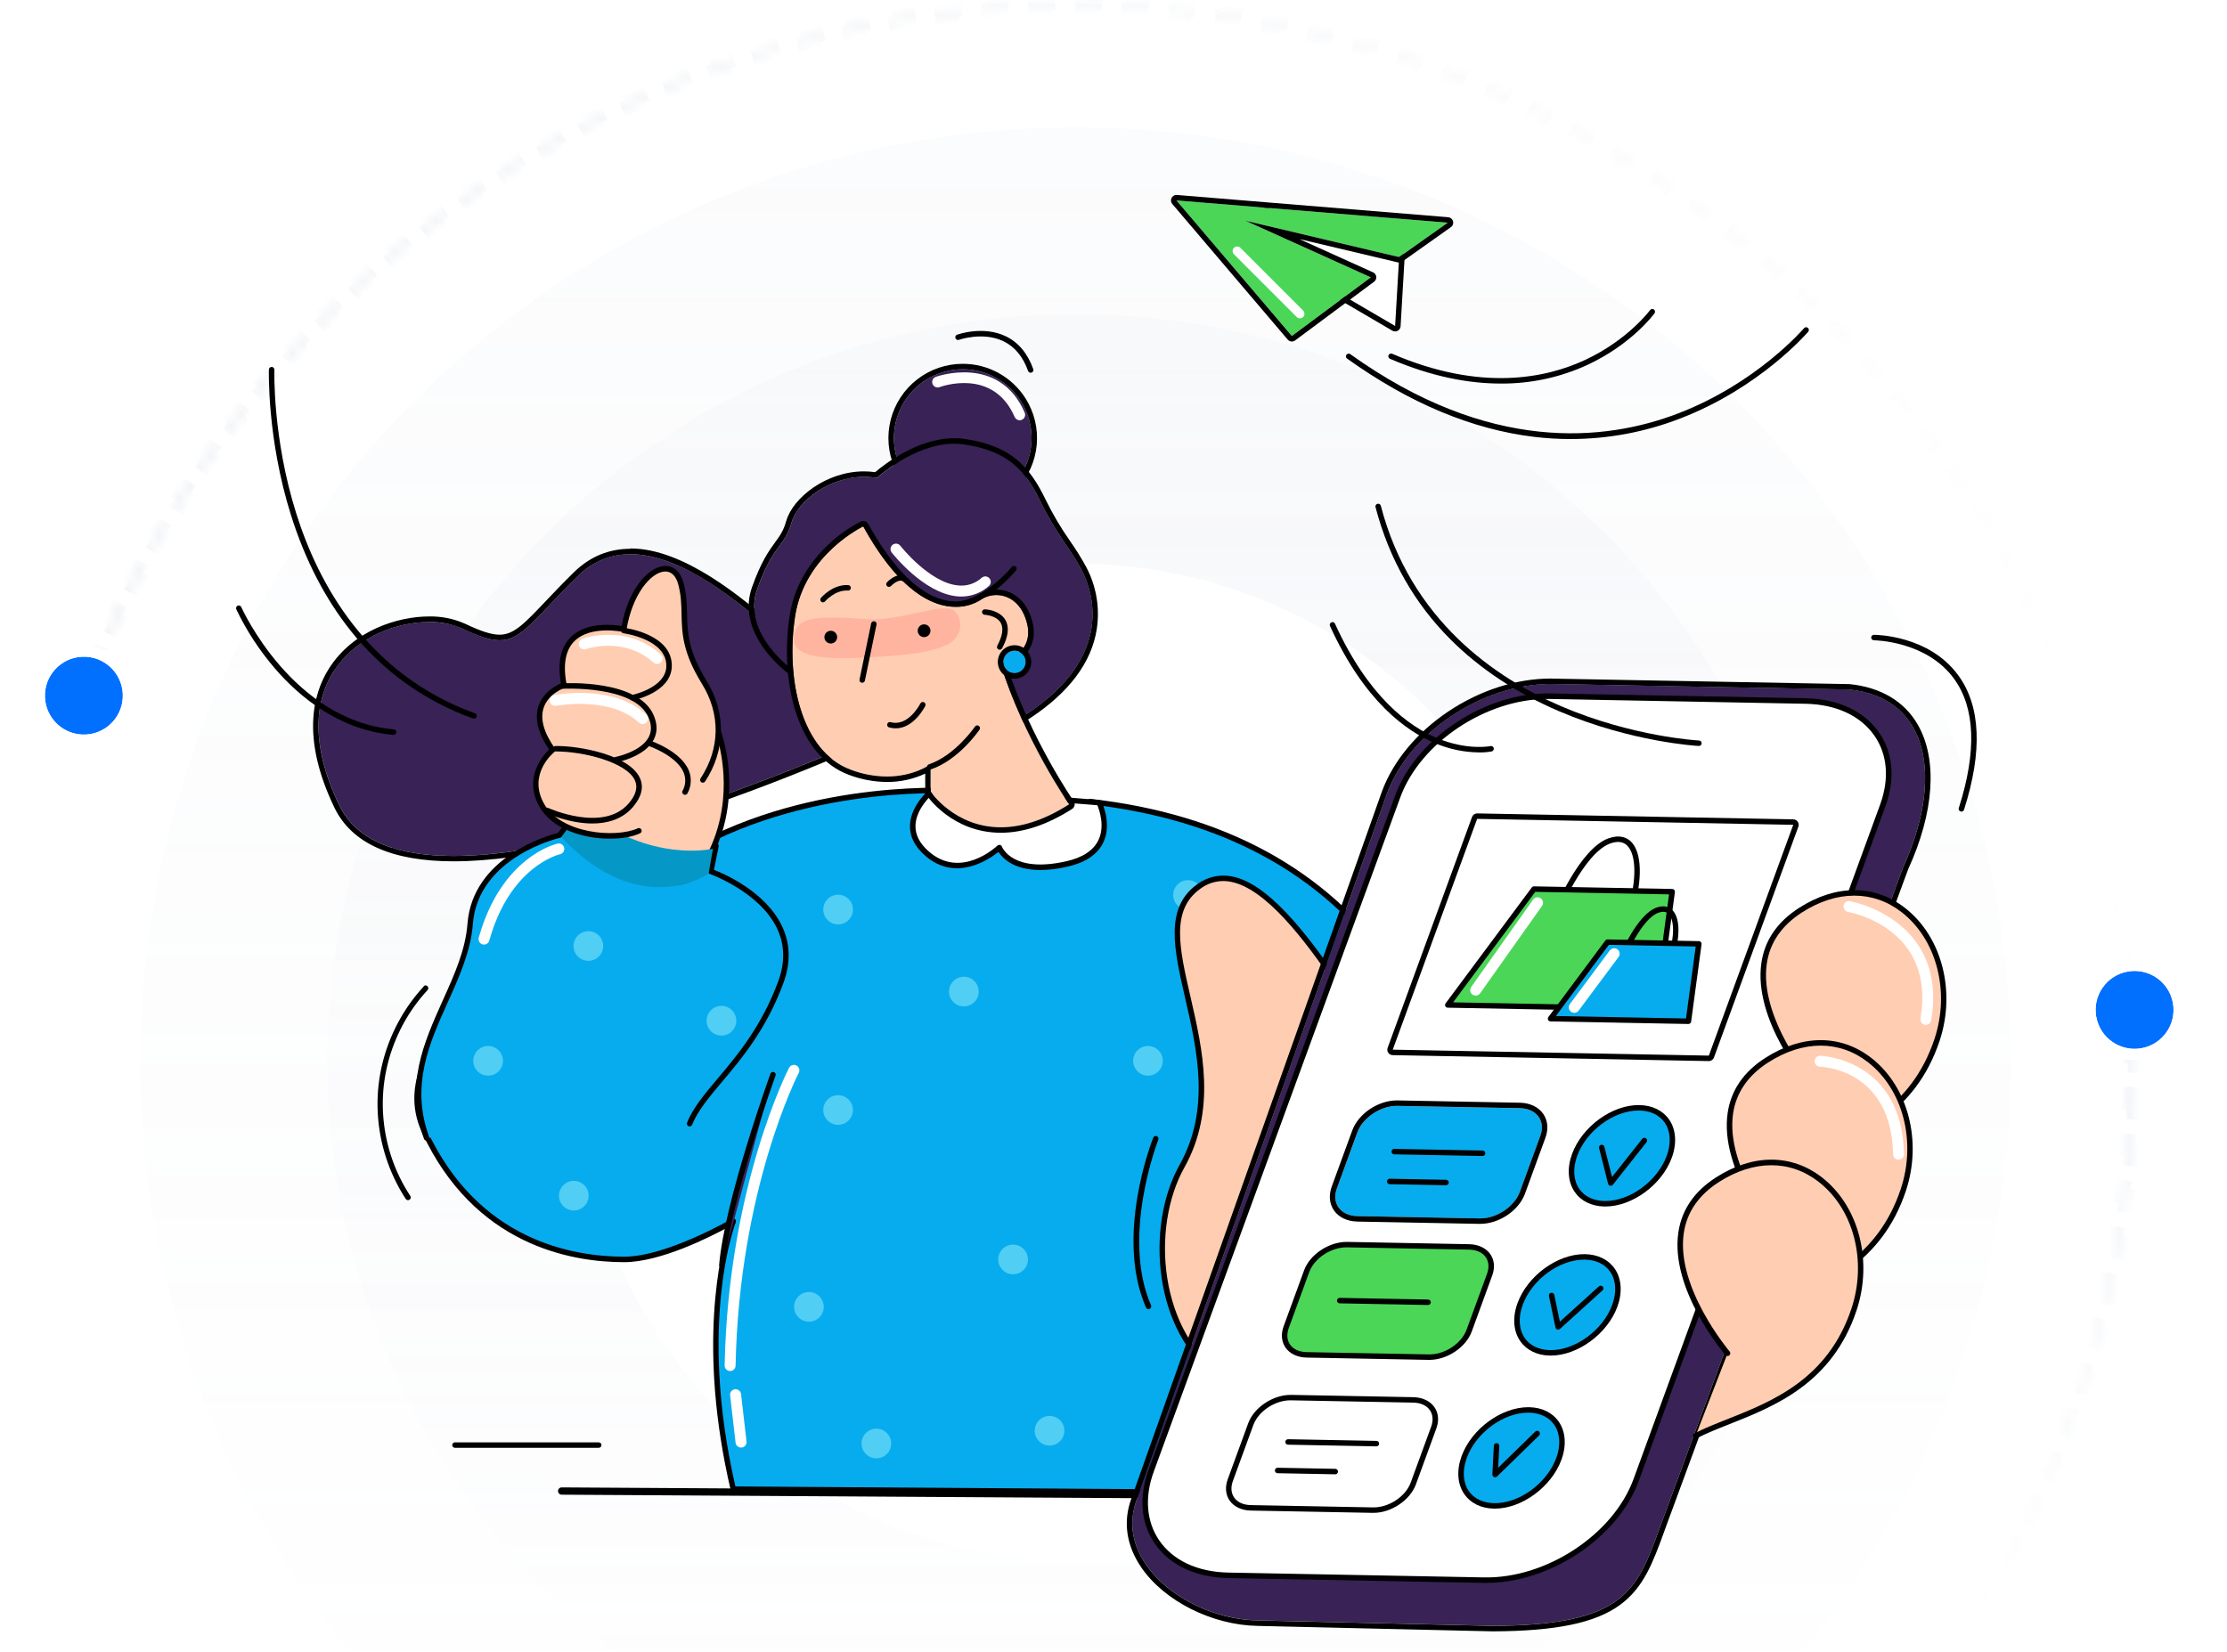 <svg width="217" height="161" viewBox="0 0 217 161" fill="none" xmlns="http://www.w3.org/2000/svg">
<mask id="mask0_3806_26460" style="mask-type:alpha" maskUnits="userSpaceOnUse" x="0" y="0" width="217" height="161">
<rect width="216.439" height="161" fill="#D9D9D9"/>
</mask>
<g mask="url(#mask0_3806_26460)">
<g opacity="0.5">
<mask id="path-2-inside-1_3806_26460" fill="white">
<path d="M207.987 108.035C209.062 83.365 201.263 59.126 186.003 39.712C170.743 20.297 149.033 6.993 124.807 2.21C100.581 -2.572 75.443 1.483 53.95 13.641C32.457 25.799 16.031 45.255 7.65 68.483L8.098 68.645C16.44 45.524 32.79 26.157 54.184 14.055C75.578 1.953 100.6 -2.083 124.715 2.678C148.829 7.438 170.439 20.681 185.629 40.006C200.819 59.33 208.582 83.458 207.512 108.014L207.987 108.035Z"/>
</mask>
<path d="M207.987 108.035C209.062 83.365 201.263 59.126 186.003 39.712C170.743 20.297 149.033 6.993 124.807 2.21C100.581 -2.572 75.443 1.483 53.95 13.641C32.457 25.799 16.031 45.255 7.65 68.483L8.098 68.645C16.44 45.524 32.79 26.157 54.184 14.055C75.578 1.953 100.6 -2.083 124.715 2.678C148.829 7.438 170.439 20.681 185.629 40.006C200.819 59.33 208.582 83.458 207.512 108.014L207.987 108.035Z" stroke="url(#paint0_linear_3806_26460)" stroke-width="1.519" stroke-dasharray="2.28 2.28" mask="url(#path-2-inside-1_3806_26460)"/>
</g>
<g opacity="0.5">
<mask id="path-3-inside-2_3806_26460" fill="white">
<path d="M7.788 138.972C16.26 162.167 32.762 181.559 54.302 193.632C75.843 205.706 100.996 209.663 125.203 204.785C149.41 199.908 171.069 186.519 186.252 167.045C201.436 147.571 209.141 123.302 207.969 98.636L207.493 98.659C208.66 123.211 200.991 147.368 185.877 166.752C170.763 186.136 149.205 199.464 125.109 204.319C101.014 209.174 75.976 205.235 54.535 193.217C33.094 181.199 16.668 161.896 8.235 138.809L7.788 138.972Z"/>
</mask>
<path d="M7.788 138.972C16.26 162.167 32.762 181.559 54.302 193.632C75.843 205.706 100.996 209.663 125.203 204.785C149.41 199.908 171.069 186.519 186.252 167.045C201.436 147.571 209.141 123.302 207.969 98.636L207.493 98.659C208.66 123.211 200.991 147.368 185.877 166.752C170.763 186.136 149.205 199.464 125.109 204.319C101.014 209.174 75.976 205.235 54.535 193.217C33.094 181.199 16.668 161.896 8.235 138.809L7.788 138.972Z" stroke="url(#paint1_linear_3806_26460)" stroke-width="1.519" stroke-dasharray="2.28 2.28" mask="url(#path-3-inside-2_3806_26460)"/>
</g>
<circle opacity="0.08" cx="104.802" cy="103.538" r="91.132" fill="url(#paint2_linear_3806_26460)"/>
<circle opacity="0.1" cx="104.802" cy="103.537" r="72.906" fill="url(#paint3_linear_3806_26460)"/>
<circle cx="104.802" cy="103.537" r="48.604" fill="white"/>
<g filter="url(#filter0_d_3806_26460)">
<circle cx="8.172" cy="66.716" r="3.797" transform="rotate(-2.504 8.172 66.716)" fill="#0170FF"/>
<circle cx="8.172" cy="66.716" r="4.34" transform="rotate(-2.504 8.172 66.716)" stroke="white" stroke-width="1.086"/>
</g>
<g filter="url(#filter1_d_3806_26460)">
<circle cx="207.994" cy="97.344" r="3.797" transform="rotate(-15.735 207.994 97.344)" fill="#0170FF"/>
<circle cx="207.994" cy="97.344" r="4.34" transform="rotate(-15.735 207.994 97.344)" stroke="white" stroke-width="1.086"/>
</g>
</g>
<path d="M152.189 146.273L54.729 145.681C54.635 145.681 54.545 145.644 54.478 145.577C54.411 145.51 54.374 145.42 54.374 145.326C54.374 145.232 54.411 145.141 54.478 145.075C54.545 145.008 54.635 144.971 54.729 144.971L152.189 145.562C152.283 145.562 152.374 145.6 152.441 145.666C152.507 145.733 152.544 145.823 152.544 145.917C152.544 146.012 152.507 146.102 152.441 146.169C152.374 146.235 152.283 146.273 152.189 146.273Z" fill="black"/>
<path d="M58.34 141.113H44.332C44.261 141.113 44.193 141.085 44.144 141.035C44.093 140.985 44.065 140.917 44.065 140.847C44.065 140.776 44.093 140.708 44.144 140.658C44.193 140.608 44.261 140.58 44.332 140.58H58.34C58.411 140.58 58.479 140.608 58.529 140.658C58.579 140.708 58.607 140.776 58.607 140.847C58.607 140.917 58.579 140.985 58.529 141.035C58.479 141.085 58.411 141.113 58.34 141.113Z" fill="black"/>
<path d="M153.044 42.792C151.856 42.791 150.67 42.72 149.491 42.579C143.452 41.858 137.314 39.288 131.248 34.941C131.194 34.899 131.159 34.837 131.149 34.77C131.139 34.702 131.156 34.633 131.196 34.577C131.236 34.521 131.296 34.483 131.363 34.47C131.43 34.457 131.5 34.471 131.558 34.508C145.119 44.224 156.424 43.017 163.514 40.296C171.203 37.346 175.741 32.041 175.786 31.988C175.831 31.933 175.897 31.899 175.967 31.893C176.038 31.887 176.108 31.91 176.162 31.956C176.217 32.001 176.25 32.067 176.256 32.137C176.262 32.208 176.24 32.278 176.194 32.332C176.148 32.385 171.521 37.796 163.706 40.794C160.305 42.11 156.691 42.788 153.044 42.792Z" fill="black"/>
<path d="M146.24 37.384C143.16 37.384 139.551 36.738 135.441 34.97C135.376 34.942 135.324 34.89 135.298 34.824C135.272 34.758 135.273 34.684 135.301 34.62C135.329 34.554 135.382 34.503 135.448 34.477C135.513 34.451 135.587 34.452 135.652 34.48C144.311 38.21 150.678 36.853 154.495 35.063C158.636 33.12 160.76 30.256 160.781 30.228C160.801 30.198 160.827 30.173 160.857 30.154C160.887 30.134 160.921 30.121 160.956 30.115C160.991 30.109 161.027 30.11 161.062 30.118C161.097 30.127 161.13 30.142 161.159 30.163C161.188 30.184 161.212 30.21 161.23 30.241C161.249 30.272 161.261 30.306 161.265 30.341C161.27 30.377 161.268 30.413 161.259 30.447C161.249 30.482 161.233 30.514 161.211 30.542C161.124 30.663 159.001 33.53 154.748 35.533C152.084 36.773 149.178 37.405 146.24 37.384Z" fill="black"/>
<path d="M135.94 31.768L117.396 20.918L123.314 20.721L136.335 25.06L135.94 31.768Z" fill="white"/>
<path d="M123.314 20.722L136.335 25.061L135.941 31.77L117.396 20.919L123.314 20.722ZM123.314 20.189H123.296L117.378 20.387C117.262 20.39 117.151 20.431 117.061 20.504C116.971 20.576 116.906 20.676 116.878 20.788C116.849 20.9 116.858 21.018 116.903 21.125C116.947 21.232 117.026 21.321 117.126 21.38L135.671 32.23C135.753 32.278 135.846 32.303 135.941 32.303C136.077 32.303 136.207 32.251 136.306 32.158C136.406 32.065 136.465 31.938 136.474 31.802L136.868 25.093C136.874 24.978 136.843 24.864 136.779 24.768C136.715 24.672 136.622 24.599 136.513 24.561L123.492 20.22C123.434 20.201 123.374 20.192 123.314 20.193V20.189Z" fill="black"/>
<path d="M141.07 21.706L114.634 19.535L125.879 32.753L133.573 27.032L121.341 21.509L136.335 25.059L141.07 21.706Z" fill="#4BD657"/>
<path d="M114.633 19.535L141.07 21.705L136.335 25.058L121.34 21.506L133.573 27.03L125.878 32.751L114.633 19.533V19.535ZM114.633 19C114.532 19 114.432 19.029 114.346 19.084C114.26 19.139 114.192 19.217 114.149 19.31C114.107 19.402 114.092 19.505 114.106 19.606C114.12 19.707 114.162 19.802 114.228 19.879L125.473 33.097C125.561 33.201 125.685 33.267 125.82 33.282C125.954 33.297 126.09 33.26 126.198 33.179L133.892 27.458C133.967 27.403 134.025 27.329 134.063 27.244C134.1 27.159 134.114 27.065 134.104 26.973C134.094 26.881 134.06 26.793 134.005 26.718C133.951 26.643 133.878 26.583 133.793 26.545L126.614 23.302L136.214 25.575C136.254 25.585 136.295 25.59 136.336 25.59C136.446 25.59 136.554 25.555 136.644 25.492L141.379 22.139C141.468 22.075 141.536 21.986 141.573 21.883C141.61 21.78 141.614 21.668 141.585 21.563C141.556 21.457 141.496 21.363 141.411 21.293C141.327 21.223 141.223 21.181 141.114 21.172L114.678 19.002L114.633 19Z" fill="black"/>
<path d="M126.667 31.027C126.609 31.028 126.551 31.016 126.497 30.994C126.443 30.972 126.394 30.939 126.353 30.898L120.238 24.782C120.154 24.699 120.107 24.586 120.107 24.468C120.107 24.35 120.154 24.237 120.238 24.154C120.321 24.07 120.434 24.023 120.552 24.023C120.67 24.023 120.783 24.07 120.866 24.154L126.982 30.271C127.043 30.333 127.085 30.412 127.102 30.498C127.119 30.584 127.11 30.673 127.076 30.754C127.043 30.835 126.986 30.904 126.913 30.953C126.841 31.001 126.755 31.027 126.667 31.027Z" fill="white"/>
<path d="M83.022 58.574C83.022 58.574 79.48 65.146 75.309 61.568C71.139 57.991 62.281 50.274 56.29 56.16C50.299 62.046 50.404 63.813 45.067 61.268C39.729 58.723 25.875 63.538 33.058 78.479C40.241 93.42 89.307 69.733 89.307 69.733L90.442 65.252L83.022 58.574Z" fill="#382256"/>
<path d="M61.422 54.016C66.573 54.016 72.223 58.928 75.308 61.569C76.197 62.332 77.063 62.634 77.87 62.634C80.832 62.634 83.021 58.578 83.021 58.578L90.441 65.256L89.306 69.737C89.306 69.737 60.948 83.426 44.192 83.426C38.908 83.426 34.778 82.066 33.055 78.483C27.077 66.05 35.672 60.626 41.801 60.626C42.923 60.6 44.036 60.821 45.064 61.272C46.65 62.029 47.755 62.403 48.682 62.403C50.876 62.403 52.076 60.3 56.288 56.164C57.849 54.629 59.603 54.02 61.421 54.02L61.422 54.016ZM61.421 53.487C59.318 53.487 57.465 54.26 55.914 55.784C54.787 56.89 53.893 57.833 53.105 58.665C51.08 60.796 50.064 61.862 48.682 61.862C47.893 61.862 46.879 61.538 45.293 60.782C44.194 60.296 43.002 60.058 41.801 60.084C38.782 60.084 34.4 61.421 32.032 65.194C30.494 67.639 29.34 71.97 32.579 78.705C34.252 82.186 38.162 83.95 44.195 83.95C51.208 83.95 60.973 81.641 73.222 77.073C82.323 73.68 89.47 70.242 89.541 70.208C89.612 70.173 89.674 70.124 89.723 70.062C89.772 70.001 89.807 69.929 89.825 69.853L90.96 65.37C90.985 65.275 90.983 65.174 90.954 65.08C90.926 64.986 90.872 64.902 90.798 64.837L83.379 58.158C83.282 58.071 83.155 58.022 83.024 58.022C82.994 58.019 82.964 58.019 82.933 58.022C82.854 58.035 82.779 58.067 82.713 58.114C82.648 58.161 82.594 58.222 82.555 58.293C82.536 58.331 80.479 62.069 77.873 62.069C77.129 62.069 76.383 61.755 75.658 61.135L75.499 60.998C72.421 58.363 66.691 53.455 61.426 53.455L61.421 53.487Z" fill="black"/>
<path d="M93.648 77.106C93.648 77.106 79.535 75.943 67.361 82.79C55.187 89.637 36.774 100.34 41.34 110.232C45.907 120.123 54.218 122.754 60.818 122.752C65.072 122.752 71.446 119.022 71.446 119.022C71.446 119.022 67.617 128.677 71.446 145.131L142.633 145.613C142.633 145.613 156.487 83.802 106.222 78.118" fill="#07ACEE"/>
<path d="M142.634 145.882L71.447 145.401C71.387 145.401 71.328 145.381 71.281 145.344C71.235 145.306 71.202 145.254 71.189 145.195C67.946 131.261 70.21 122.068 70.974 119.597C69.269 120.528 64.374 123.018 60.82 123.02C55.639 123.02 46.197 121.371 41.104 110.345C40 107.949 40.145 105.349 41.538 102.615C42.726 100.283 44.868 97.777 47.907 95.169C53.319 90.523 60.722 86.225 67.237 82.559C79.344 75.749 93.535 76.829 93.677 76.841C93.712 76.844 93.746 76.853 93.778 76.869C93.809 76.885 93.836 76.907 93.859 76.934C93.882 76.961 93.899 76.992 93.909 77.025C93.92 77.059 93.924 77.094 93.921 77.129C93.914 77.199 93.88 77.264 93.826 77.309C93.772 77.355 93.703 77.377 93.633 77.372C93.493 77.362 79.457 76.296 67.498 83.022C61.007 86.674 53.63 90.958 48.254 95.573C41.806 101.107 39.625 105.874 41.589 110.121C46.563 120.878 55.763 122.485 60.818 122.485C64.95 122.485 71.248 118.831 71.312 118.794C71.36 118.766 71.415 118.754 71.47 118.759C71.525 118.764 71.578 118.786 71.62 118.822C71.662 118.858 71.692 118.907 71.705 118.961C71.718 119.015 71.714 119.071 71.694 119.123C71.656 119.217 67.964 128.821 71.658 144.877L142.419 145.355C142.692 144.035 144.136 136.652 144.117 127.316C144.097 117.865 142.532 104.436 135.183 94.118C128.788 85.136 119.032 79.845 106.192 78.394C106.157 78.389 106.123 78.379 106.092 78.362C106.062 78.345 106.034 78.322 106.013 78.294C105.991 78.267 105.974 78.235 105.964 78.201C105.955 78.167 105.952 78.132 105.956 78.097C105.96 78.062 105.971 78.028 105.988 77.997C106.005 77.966 106.028 77.939 106.055 77.917C106.083 77.895 106.114 77.879 106.148 77.869C106.182 77.86 106.217 77.857 106.252 77.861C119.249 79.329 129.129 84.695 135.618 93.807C143.049 104.242 144.632 117.785 144.65 127.323C144.669 137.638 142.911 145.598 142.893 145.678C142.879 145.736 142.846 145.788 142.799 145.825C142.752 145.862 142.694 145.883 142.634 145.882Z" fill="black"/>
<path d="M67.196 109.537C68.617 106.006 73.359 103.155 76.091 95.724C78.823 88.293 69.26 84.953 69.26 84.953L69.769 82.453C69.769 82.453 63.21 83.857 56.658 78.525L54.526 81.426C54.526 81.426 46.344 83.231 45.823 90.069C45.303 96.907 38.568 102.653 41.573 110.907" fill="#07ACEE"/>
<path d="M41.564 111.175C41.509 111.175 41.456 111.158 41.411 111.126C41.366 111.094 41.332 111.049 41.314 110.997C39.417 105.789 41.314 101.584 43.148 97.498C44.282 94.981 45.353 92.603 45.55 90.038C46.054 83.5 53.418 81.422 54.367 81.181L56.443 78.358C56.465 78.329 56.491 78.305 56.522 78.287C56.553 78.268 56.588 78.257 56.624 78.252C56.66 78.248 56.696 78.25 56.73 78.26C56.765 78.27 56.797 78.287 56.825 78.31C63.205 83.5 69.649 82.197 69.715 82.184C69.758 82.175 69.803 82.176 69.845 82.189C69.888 82.201 69.927 82.224 69.958 82.255C69.989 82.287 70.012 82.325 70.024 82.367C70.037 82.409 70.039 82.454 70.031 82.497L69.566 84.776C70.565 85.163 74.61 86.907 76.208 90.282C77.015 91.99 77.059 93.847 76.341 95.799C74.684 100.306 72.281 103.159 70.349 105.45C69.084 106.953 67.992 108.248 67.443 109.619C67.43 109.651 67.411 109.681 67.386 109.706C67.362 109.731 67.333 109.751 67.301 109.765C67.269 109.779 67.234 109.786 67.199 109.787C67.164 109.787 67.129 109.781 67.097 109.768C67.064 109.755 67.034 109.736 67.009 109.712C66.984 109.687 66.964 109.658 66.95 109.626C66.936 109.594 66.929 109.559 66.928 109.524C66.928 109.489 66.934 109.454 66.947 109.422C67.53 107.971 68.647 106.644 69.942 105.107C71.846 102.846 74.217 100.035 75.841 95.616C76.508 93.802 76.469 92.085 75.727 90.511C74.034 86.925 69.219 85.204 69.171 85.182C69.109 85.162 69.057 85.12 69.025 85.063C68.992 85.007 68.981 84.941 68.994 84.877L69.427 82.746C67.915 82.943 62.294 83.3 56.703 78.877L54.734 81.554C54.696 81.606 54.64 81.642 54.577 81.657C54.496 81.674 46.584 83.5 46.076 90.058C45.871 92.712 44.731 95.244 43.628 97.695C41.838 101.672 39.987 105.784 41.809 110.789C41.833 110.856 41.83 110.929 41.8 110.993C41.77 111.057 41.716 111.106 41.65 111.13C41.624 111.15 41.595 111.165 41.564 111.175Z" fill="black"/>
<path d="M107.107 78.241C107.107 78.241 109.457 82.971 103.95 84.214C98.444 85.457 97.379 82.615 97.379 82.615C97.379 82.615 93.649 86.168 90.274 83.148C86.899 80.129 90.984 76.932 90.984 76.932L107.107 78.241Z" fill="white"/>
<path d="M101.376 84.798C98.746 84.798 97.671 83.622 97.291 83.032C96.353 83.785 93.08 86.023 90.089 83.347C89.11 82.471 88.631 81.49 88.668 80.432C88.736 78.371 90.728 76.789 90.814 76.721C90.865 76.683 90.927 76.663 90.991 76.666L107.113 77.974C107.159 77.977 107.203 77.993 107.241 78.019C107.279 78.045 107.31 78.08 107.33 78.121C107.375 78.208 108.376 80.268 107.508 82.107C106.952 83.277 105.773 84.075 104.002 84.474C103.141 84.678 102.261 84.787 101.376 84.798ZM97.378 82.348C97.398 82.347 97.418 82.347 97.437 82.348C97.48 82.359 97.52 82.379 97.553 82.408C97.586 82.437 97.611 82.474 97.627 82.515C97.668 82.62 98.707 85.117 103.892 83.947C105.49 83.592 106.556 82.881 107.034 81.874C107.68 80.519 107.121 78.949 106.927 78.485L91.07 77.199C90.714 77.503 89.256 78.847 89.206 80.446C89.176 81.334 89.595 82.178 90.45 82.943C93.597 85.76 97.046 82.553 97.199 82.41C97.249 82.369 97.313 82.347 97.378 82.348Z" fill="black"/>
<path d="M93.811 49.404C97.514 49.404 100.516 46.402 100.516 42.699C100.516 38.996 97.514 35.994 93.811 35.994C90.107 35.994 87.106 38.996 87.106 42.699C87.106 46.402 90.107 49.404 93.811 49.404Z" fill="#382256"/>
<path d="M93.805 35.992C95.419 35.99 96.979 36.572 98.2 37.628C99.42 38.685 100.218 40.146 100.447 41.744C100.677 43.341 100.322 44.968 99.449 46.325C98.575 47.683 97.241 48.679 95.692 49.132C94.143 49.585 92.483 49.464 91.015 48.791C89.548 48.119 88.373 46.939 87.706 45.469C87.038 44 86.923 42.339 87.382 40.791C87.841 39.244 88.842 37.914 90.203 37.045C91.279 36.358 92.528 35.993 93.805 35.992ZM93.805 35.459C92.197 35.46 90.635 35.995 89.365 36.982C88.096 37.968 87.19 39.349 86.792 40.907C86.394 42.464 86.525 44.11 87.166 45.585C87.806 47.06 88.919 48.279 90.329 49.052C91.74 49.824 93.367 50.105 94.954 49.851C96.542 49.596 97.999 48.821 99.097 47.646C100.196 46.472 100.871 44.965 101.019 43.364C101.166 41.763 100.777 40.159 99.912 38.803C99.258 37.777 98.355 36.931 97.288 36.347C96.22 35.762 95.022 35.457 93.805 35.459Z" fill="black"/>
<path d="M77.287 65.327C77.287 65.327 72.237 61.775 73.79 57.405C75.342 53.036 76.465 53.288 77.132 50.933C77.8 48.578 81.628 45.892 85.448 46.588C85.448 46.588 89.697 42.67 93.974 43.319C98.251 43.967 99.899 45.805 101.416 48.935C102.933 52.064 104.258 53.388 105.398 55.553C106.539 57.718 108.547 63.919 100.185 69.494C91.823 75.069 77.287 65.327 77.287 65.327Z" fill="#382256"/>
<path d="M92.989 43.247C93.316 43.246 93.642 43.27 93.966 43.318C98.228 43.966 99.891 45.805 101.408 48.934C102.925 52.064 104.25 53.387 105.39 55.552C106.53 57.717 108.539 63.918 100.177 69.493C98.317 70.737 96.15 71.216 93.907 71.216C86.067 71.216 77.284 65.326 77.284 65.326C77.284 65.326 72.234 61.774 73.786 57.405C75.339 53.035 76.461 53.288 77.129 50.932C77.722 48.837 80.825 46.476 84.195 46.476C84.612 46.476 85.028 46.514 85.438 46.588C85.438 46.588 89.061 43.247 92.981 43.247H92.989ZM92.981 42.714C89.385 42.714 86.108 45.309 85.275 46.021C84.915 45.969 84.552 45.943 84.188 45.943C80.529 45.943 77.261 48.497 76.609 50.787C76.337 51.744 75.999 52.208 75.531 52.854C74.923 53.691 74.165 54.732 73.278 57.227C72.581 59.181 73.01 61.295 74.522 63.321C75.217 64.249 76.042 65.071 76.973 65.762H76.984C78.725 66.885 80.544 67.883 82.427 68.747C85.374 70.113 89.756 71.742 93.903 71.742C96.456 71.742 98.665 71.133 100.475 69.93C104.205 67.444 106.365 64.543 106.869 61.321C107.185 59.257 106.831 57.145 105.859 55.297C105.381 54.42 104.855 53.57 104.281 52.753C103.378 51.465 102.576 50.108 101.884 48.694C100.321 45.469 98.535 43.467 94.042 42.785C93.692 42.732 93.339 42.706 92.985 42.707L92.981 42.714Z" fill="black"/>
<path d="M93.278 59.171C93.207 59.174 93.139 59.149 93.087 59.101C93.034 59.053 93.003 58.987 93 58.916C92.997 58.846 93.022 58.777 93.07 58.724C93.118 58.672 93.184 58.641 93.255 58.638C96.019 58.391 98.569 55.283 98.594 55.253C98.639 55.198 98.703 55.163 98.773 55.156C98.844 55.148 98.914 55.169 98.969 55.214C99.024 55.258 99.059 55.323 99.066 55.393C99.073 55.463 99.052 55.534 99.008 55.589C98.9 55.724 96.292 58.901 93.303 59.169L93.278 59.171Z" fill="black"/>
<path d="M100.426 36.33C100.371 36.33 100.317 36.313 100.272 36.281C100.228 36.249 100.194 36.204 100.176 36.152C99.677 34.749 98.858 33.77 97.746 33.245C95.751 32.303 93.444 33.12 93.421 33.129C93.356 33.147 93.287 33.139 93.227 33.108C93.168 33.077 93.122 33.025 93.099 32.961C93.077 32.898 93.079 32.828 93.106 32.766C93.133 32.705 93.182 32.655 93.243 32.628C93.344 32.591 95.776 31.726 97.971 32.76C99.215 33.348 100.131 34.429 100.68 35.974C100.692 36.007 100.697 36.042 100.695 36.077C100.694 36.112 100.685 36.146 100.67 36.178C100.655 36.209 100.634 36.238 100.608 36.261C100.582 36.284 100.551 36.302 100.518 36.314C100.489 36.325 100.458 36.33 100.426 36.33Z" fill="black"/>
<path d="M90.681 74.485V77.15C90.681 77.15 95.299 84.077 104.18 78.393C104.18 78.393 99.825 72.132 97.491 64.7C97.491 64.7 100.779 63.812 100.104 60.862C99.429 57.912 97.013 57.532 95.644 58.407C95.644 58.407 90.316 62.528 84.117 51.303C84.117 51.303 78.369 54.008 77.46 60.134C76.55 66.26 78.101 73.224 82.857 75.009C87.614 76.794 90.681 74.485 90.681 74.485Z" fill="#FFCDB2"/>
<path d="M84.11 51.3C87.687 57.775 90.971 59.146 93.111 59.146C94.009 59.164 94.891 58.906 95.637 58.407C96.069 58.136 96.569 57.993 97.079 57.995C98.301 57.995 99.626 58.803 100.099 60.861C100.774 63.806 97.486 64.7 97.486 64.7C99.82 72.131 104.175 78.392 104.175 78.392C101.591 80.046 99.369 80.632 97.516 80.632C93 80.632 90.676 77.149 90.676 77.149V74.485C90.676 74.485 89.078 75.685 86.413 75.685C85.198 75.675 83.995 75.445 82.861 75.007C78.105 73.231 76.552 66.257 77.463 60.132C78.375 54.005 84.12 51.3 84.12 51.3H84.11ZM84.12 50.768C84.042 50.767 83.964 50.785 83.893 50.819C82.753 51.404 81.702 52.148 80.771 53.029C78.652 54.998 77.327 57.426 76.936 60.053C76.449 63.323 76.661 66.625 77.529 69.359C78.526 72.492 80.305 74.616 82.68 75.506C83.875 75.966 85.144 76.207 86.424 76.216C87.713 76.225 88.987 75.946 90.154 75.401V77.149C90.155 77.254 90.186 77.356 90.243 77.444C90.344 77.597 92.779 81.165 97.525 81.165C99.724 81.165 102.061 80.383 104.472 78.842C104.532 78.803 104.584 78.752 104.624 78.693C104.664 78.634 104.692 78.567 104.706 78.497C104.72 78.427 104.72 78.354 104.705 78.284C104.691 78.214 104.662 78.147 104.621 78.089C104.58 78.028 100.474 72.078 98.159 65.025C98.6 64.84 99.013 64.596 99.388 64.3C100.523 63.391 100.953 62.16 100.632 60.748C100.077 58.329 98.44 57.467 97.094 57.467C96.482 57.466 95.883 57.638 95.365 57.963L95.325 57.989C94.671 58.414 93.905 58.633 93.126 58.618C91.14 58.618 88.048 57.304 84.589 51.048C84.543 50.965 84.476 50.896 84.394 50.847C84.312 50.799 84.219 50.773 84.124 50.773L84.12 50.768Z" fill="black"/>
<path d="M90.591 75.015C90.528 75.015 90.468 74.992 90.42 74.951C90.372 74.91 90.341 74.853 90.331 74.791C90.32 74.729 90.333 74.665 90.365 74.612C90.398 74.558 90.448 74.517 90.508 74.497C93.053 73.648 94.986 70.845 95.003 70.816C95.043 70.758 95.104 70.717 95.174 70.704C95.244 70.691 95.316 70.706 95.374 70.745C95.433 70.785 95.474 70.847 95.487 70.916C95.5 70.986 95.485 71.058 95.445 71.117C95.362 71.237 93.394 74.095 90.675 75.001C90.648 75.011 90.62 75.016 90.591 75.015Z" fill="black"/>
<path d="M69.994 71.361C69.994 71.361 72.394 77.557 68.928 83.809C65.463 90.061 58.829 80.823 58.829 80.823L69.994 71.361Z" fill="#FFCDB2"/>
<path d="M65.842 86.246C62.427 86.246 58.764 81.196 58.606 80.976C58.567 80.922 58.55 80.856 58.559 80.79C58.567 80.724 58.6 80.663 58.651 80.621L69.821 71.159C69.853 71.132 69.892 71.112 69.933 71.103C69.975 71.093 70.018 71.093 70.059 71.104C70.1 71.114 70.138 71.134 70.17 71.163C70.202 71.191 70.226 71.226 70.242 71.266C70.267 71.33 72.645 77.649 69.155 83.939C68.347 85.393 67.299 86.168 66.039 86.248C65.974 86.244 65.908 86.246 65.842 86.246ZM59.187 80.862C59.914 81.813 63.191 85.873 66.007 85.708C67.073 85.646 67.976 84.963 68.69 83.678C71.585 78.459 70.288 73.218 69.865 71.818L59.187 80.862Z" fill="black"/>
<path d="M97.41 63.326C97.366 63.326 97.324 63.315 97.286 63.294C97.225 63.261 97.179 63.206 97.158 63.139C97.138 63.073 97.144 63.001 97.175 62.939C97.692 61.971 97.804 61.22 97.511 60.705C97.094 59.977 95.957 59.922 95.946 59.92C95.911 59.919 95.877 59.91 95.845 59.896C95.813 59.881 95.785 59.86 95.761 59.835C95.737 59.809 95.718 59.779 95.706 59.746C95.694 59.713 95.688 59.678 95.69 59.644C95.691 59.609 95.699 59.574 95.714 59.542C95.728 59.511 95.749 59.482 95.775 59.458C95.8 59.434 95.83 59.416 95.863 59.403C95.896 59.391 95.931 59.386 95.966 59.387C96.024 59.387 97.404 59.451 97.971 60.437C98.365 61.12 98.255 62.046 97.646 63.188C97.623 63.23 97.589 63.265 97.547 63.29C97.505 63.314 97.458 63.327 97.41 63.326Z" fill="black"/>
<path d="M84.37 60.344C87.815 60.605 92.128 58.525 93.073 59.615C94.018 60.706 93.638 62.388 91.878 63.029C90.117 63.67 88.309 63.861 84.585 64.068C80.86 64.276 77.198 64.205 77.35 62.178C77.503 60.152 79.313 59.962 84.37 60.344Z" fill="#FFB49F"/>
<path d="M80.2 58.711C80.135 58.712 80.072 58.689 80.023 58.647C79.996 58.624 79.974 58.597 79.958 58.566C79.942 58.535 79.933 58.501 79.93 58.466C79.928 58.431 79.932 58.396 79.943 58.363C79.954 58.33 79.971 58.299 79.994 58.272C80.04 58.217 81.161 56.928 82.659 57.029C82.729 57.034 82.795 57.067 82.841 57.121C82.888 57.175 82.911 57.244 82.906 57.315C82.9 57.386 82.867 57.451 82.814 57.498C82.76 57.544 82.69 57.567 82.62 57.562C81.389 57.47 80.404 58.601 80.396 58.613C80.372 58.642 80.342 58.666 80.308 58.683C80.275 58.7 80.238 58.709 80.2 58.711Z" fill="black"/>
<path d="M84.015 66.543H83.96C83.926 66.537 83.893 66.523 83.864 66.503C83.835 66.484 83.81 66.458 83.791 66.429C83.772 66.4 83.759 66.367 83.753 66.333C83.746 66.299 83.746 66.263 83.754 66.229L84.887 60.762C84.901 60.693 84.942 60.632 85.001 60.593C85.06 60.554 85.132 60.54 85.201 60.554C85.271 60.568 85.331 60.609 85.37 60.668C85.409 60.727 85.423 60.799 85.409 60.869L84.276 66.337C84.262 66.396 84.229 66.449 84.181 66.486C84.134 66.524 84.076 66.544 84.015 66.543Z" fill="black"/>
<path d="M98.843 65.613C99.449 65.613 99.94 65.122 99.94 64.516C99.94 63.909 99.449 63.418 98.843 63.418C98.237 63.418 97.745 63.909 97.745 64.516C97.745 65.122 98.237 65.613 98.843 65.613Z" fill="#07ACEE"/>
<path d="M98.85 63.42C99.114 63.417 99.37 63.511 99.571 63.682C99.772 63.853 99.904 64.092 99.944 64.353C99.984 64.614 99.928 64.881 99.786 65.104C99.645 65.327 99.428 65.492 99.175 65.568C98.922 65.644 98.65 65.627 98.409 65.519C98.168 65.41 97.974 65.219 97.863 64.98C97.752 64.74 97.731 64.468 97.804 64.214C97.876 63.96 98.039 63.741 98.26 63.597C98.436 63.483 98.64 63.421 98.85 63.42ZM98.85 62.887C98.543 62.888 98.242 62.976 97.983 63.14C97.723 63.305 97.516 63.539 97.384 63.817C97.252 64.094 97.201 64.403 97.237 64.708C97.273 65.013 97.394 65.302 97.587 65.541C97.78 65.78 98.036 65.96 98.327 66.059C98.617 66.159 98.93 66.175 99.229 66.105C99.528 66.034 99.801 65.881 100.017 65.662C100.232 65.444 100.382 65.169 100.448 64.869C100.501 64.63 100.499 64.383 100.443 64.145C100.387 63.907 100.278 63.685 100.125 63.494C99.971 63.304 99.777 63.151 99.556 63.045C99.336 62.94 99.094 62.886 98.85 62.887Z" fill="black"/>
<path d="M90.043 62.097C90.387 62.097 90.665 61.819 90.665 61.475C90.665 61.132 90.387 60.853 90.043 60.853C89.7 60.853 89.422 61.132 89.422 61.475C89.422 61.819 89.7 62.097 90.043 62.097Z" fill="black"/>
<path d="M80.952 62.722C81.295 62.722 81.573 62.444 81.573 62.1C81.573 61.757 81.295 61.478 80.952 61.478C80.608 61.478 80.33 61.757 80.33 62.1C80.33 62.444 80.608 62.722 80.952 62.722Z" fill="black"/>
<path d="M87.281 70.989C87.07 70.988 86.861 70.959 86.657 70.903C86.622 70.896 86.588 70.882 86.558 70.861C86.528 70.84 86.502 70.813 86.483 70.782C86.464 70.751 86.451 70.717 86.446 70.681C86.441 70.645 86.443 70.608 86.453 70.573C86.462 70.537 86.479 70.504 86.501 70.476C86.524 70.448 86.552 70.424 86.585 70.407C86.617 70.39 86.652 70.379 86.689 70.376C86.725 70.374 86.761 70.378 86.796 70.39C88.519 70.854 89.67 68.589 89.681 68.566C89.712 68.502 89.767 68.454 89.835 68.432C89.902 68.409 89.975 68.414 90.038 68.446C90.102 68.478 90.15 68.533 90.172 68.6C90.195 68.667 90.19 68.74 90.158 68.804C90.109 68.902 89.05 70.989 87.281 70.989Z" fill="black"/>
<path d="M86.623 57.199C86.571 57.2 86.519 57.185 86.475 57.157C86.431 57.128 86.397 57.087 86.376 57.039C86.355 56.991 86.349 56.938 86.359 56.886C86.368 56.835 86.393 56.787 86.43 56.75C86.519 56.657 87.318 55.849 88.06 56.11C88.093 56.122 88.124 56.14 88.15 56.163C88.176 56.187 88.197 56.215 88.212 56.247C88.227 56.278 88.236 56.312 88.238 56.347C88.239 56.382 88.234 56.417 88.223 56.45C88.211 56.483 88.193 56.514 88.17 56.54C88.146 56.566 88.118 56.587 88.086 56.602C88.055 56.617 88.02 56.626 87.985 56.628C87.95 56.63 87.915 56.625 87.882 56.613C87.527 56.487 86.978 56.947 86.817 57.117C86.792 57.144 86.762 57.164 86.728 57.178C86.695 57.193 86.659 57.2 86.623 57.199Z" fill="black"/>
<path d="M54.729 81.623C54.713 81.605 56.75 78.875 56.75 78.875C63.302 84.204 69.472 82.722 69.472 82.722L69.032 85.23L69.094 85.122C69.094 85.122 62.455 89.848 54.729 81.623Z" fill="#0598C6"/>
<path d="M115.766 88.677C116.565 88.677 117.212 88.029 117.212 87.231C117.212 86.433 116.565 85.785 115.766 85.785C114.968 85.785 114.32 86.433 114.32 87.231C114.32 88.029 114.968 88.677 115.766 88.677Z" fill="#51CEF4"/>
<path d="M134.238 104.306C135.036 104.306 135.684 103.658 135.684 102.86C135.684 102.061 135.036 101.414 134.238 101.414C133.439 101.414 132.792 102.061 132.792 102.86C132.792 103.658 133.439 104.306 134.238 104.306Z" fill="#51CEF4"/>
<path d="M111.859 104.841C112.657 104.841 113.305 104.194 113.305 103.395C113.305 102.597 112.657 101.949 111.859 101.949C111.061 101.949 110.413 102.597 110.413 103.395C110.413 104.194 111.061 104.841 111.859 104.841Z" fill="#51CEF4"/>
<path d="M81.665 90.097C82.463 90.097 83.11 89.449 83.11 88.651C83.11 87.852 82.463 87.205 81.665 87.205C80.866 87.205 80.219 87.852 80.219 88.651C80.219 89.449 80.866 90.097 81.665 90.097Z" fill="#51CEF4"/>
<path d="M93.919 98.091C94.718 98.091 95.365 97.444 95.365 96.645C95.365 95.847 94.718 95.199 93.919 95.199C93.121 95.199 92.474 95.847 92.474 96.645C92.474 97.444 93.121 98.091 93.919 98.091Z" fill="#51CEF4"/>
<path d="M78.822 128.819C79.62 128.819 80.268 128.172 80.268 127.374C80.268 126.575 79.62 125.928 78.822 125.928C78.023 125.928 77.376 126.575 77.376 127.374C77.376 128.172 78.023 128.819 78.822 128.819Z" fill="#51CEF4"/>
<path d="M98.715 124.2C99.514 124.2 100.161 123.553 100.161 122.754C100.161 121.956 99.514 121.309 98.715 121.309C97.917 121.309 97.269 121.956 97.269 122.754C97.269 123.553 97.917 124.2 98.715 124.2Z" fill="#51CEF4"/>
<path d="M81.665 109.636C82.463 109.636 83.11 108.988 83.11 108.19C83.11 107.391 82.463 106.744 81.665 106.744C80.866 106.744 80.219 107.391 80.219 108.19C80.219 108.988 80.866 109.636 81.665 109.636Z" fill="#51CEF4"/>
<path d="M121.095 121.358C121.894 121.358 122.541 120.711 122.541 119.913C122.541 119.114 121.894 118.467 121.095 118.467C120.297 118.467 119.649 119.114 119.649 119.913C119.649 120.711 120.297 121.358 121.095 121.358Z" fill="#51CEF4"/>
<path d="M70.297 100.933C71.096 100.933 71.743 100.285 71.743 99.487C71.743 98.688 71.096 98.041 70.297 98.041C69.499 98.041 68.852 98.688 68.852 99.487C68.852 100.285 69.499 100.933 70.297 100.933Z" fill="#51CEF4"/>
<path d="M57.331 93.649C58.129 93.649 58.776 93.002 58.776 92.204C58.776 91.405 58.129 90.758 57.331 90.758C56.532 90.758 55.885 91.405 55.885 92.204C55.885 93.002 56.532 93.649 57.331 93.649Z" fill="#51CEF4"/>
<path d="M47.562 104.841C48.361 104.841 49.008 104.194 49.008 103.395C49.008 102.597 48.361 101.949 47.562 101.949C46.764 101.949 46.116 102.597 46.116 103.395C46.116 104.194 46.764 104.841 47.562 104.841Z" fill="#51CEF4"/>
<path d="M55.911 117.983C56.709 117.983 57.356 117.336 57.356 116.538C57.356 115.739 56.709 115.092 55.911 115.092C55.112 115.092 54.465 115.739 54.465 116.538C54.465 117.336 55.112 117.983 55.911 117.983Z" fill="#51CEF4"/>
<path d="M41.303 96.129C40.329 97.18 39.493 98.35 38.816 99.612C38.139 100.869 37.621 102.206 37.276 103.591C36.927 104.999 36.762 106.446 36.788 107.896C36.845 110.888 37.688 113.811 39.232 116.374C39.328 116.532 39.427 116.688 39.528 116.845C39.564 116.906 39.623 116.95 39.691 116.968C39.76 116.986 39.832 116.976 39.893 116.94C39.954 116.904 39.998 116.845 40.016 116.777C40.034 116.709 40.024 116.636 39.988 116.575C39.19 115.363 38.557 114.05 38.106 112.671C37.661 111.302 37.397 109.881 37.321 108.444C37.245 107.029 37.357 105.611 37.654 104.227C37.945 102.877 38.404 101.568 39.019 100.332C39.636 99.089 40.409 97.929 41.319 96.881C41.432 96.753 41.546 96.625 41.663 96.499C41.896 96.248 41.521 95.87 41.287 96.122L41.303 96.129Z" fill="black"/>
<path d="M68.49 76.02C70.551 72.894 70.398 69.363 68.625 66.49C65.783 61.893 67.187 60.056 66.359 56.898C65.531 53.74 61.673 55.858 60.796 61.319C60.796 61.319 53.597 59.721 54.967 66.772C54.967 66.772 50.448 68.253 53.864 73.093C53.864 73.093 51.084 75.303 52.752 78.402C54.419 81.502 59.974 82.033 62.267 80.98" fill="#FFCDB2"/>
<path d="M59.437 81.744C56.867 81.744 53.754 80.833 52.51 78.533C51.024 75.771 52.887 73.652 53.505 73.057C52.422 71.459 52.073 70.027 52.473 68.819C52.919 67.475 54.152 66.825 54.658 66.608C54.303 64.574 54.633 63.056 55.633 62.077C57.153 60.599 59.718 60.874 60.572 61.011C61.222 57.441 63.183 55.242 64.75 55.164C65.638 55.123 66.318 55.729 66.61 56.834C66.901 57.938 66.924 58.919 66.945 59.853C66.984 61.596 67.023 63.406 68.846 66.349C70.762 69.453 70.711 73.123 68.707 76.165C68.668 76.225 68.608 76.266 68.538 76.28C68.469 76.294 68.397 76.281 68.338 76.242C68.279 76.203 68.237 76.142 68.223 76.073C68.209 76.004 68.223 75.931 68.261 75.872C70.176 72.965 70.224 69.595 68.391 66.636C66.494 63.563 66.453 61.688 66.412 59.874C66.391 58.928 66.372 58.034 66.094 56.976C65.871 56.125 65.405 55.672 64.777 55.704C63.413 55.772 61.601 57.956 61.047 61.372C61.041 61.407 61.028 61.442 61.008 61.472C60.988 61.503 60.963 61.529 60.933 61.549C60.903 61.57 60.869 61.585 60.833 61.592C60.797 61.599 60.761 61.598 60.725 61.59C60.693 61.59 57.589 60.915 55.997 62.466C55.098 63.34 54.834 64.775 55.214 66.729C55.226 66.793 55.215 66.859 55.182 66.915C55.15 66.971 55.098 67.013 55.036 67.034C55.022 67.034 53.438 67.578 52.972 68.988C52.617 70.075 52.985 71.405 54.07 72.942C54.107 72.997 54.122 73.064 54.113 73.129C54.103 73.195 54.07 73.255 54.018 73.297C53.912 73.382 51.434 75.411 52.974 78.27C54.61 81.306 60.047 81.695 62.144 80.732C62.176 80.717 62.211 80.709 62.246 80.708C62.281 80.707 62.315 80.712 62.348 80.725C62.381 80.737 62.411 80.755 62.437 80.779C62.462 80.803 62.483 80.832 62.498 80.863C62.512 80.895 62.52 80.93 62.522 80.965C62.523 81 62.517 81.034 62.505 81.067C62.493 81.1 62.474 81.13 62.451 81.156C62.427 81.182 62.398 81.202 62.366 81.217C61.658 81.558 60.602 81.744 59.437 81.744Z" fill="black"/>
<path d="M53.298 78.985C53.298 78.985 58.836 81.541 61.468 78.477C64.665 74.747 57.561 72.948 54.143 72.971" fill="#FFCDB2"/>
<path d="M57.726 80.262C55.467 80.262 53.33 79.294 53.186 79.228C53.125 79.197 53.078 79.143 53.056 79.078C53.033 79.013 53.037 78.941 53.066 78.879C53.095 78.816 53.147 78.767 53.211 78.743C53.275 78.718 53.346 78.718 53.41 78.745C53.463 78.768 58.797 81.18 61.261 78.304C61.971 77.477 62.172 76.716 61.857 76.041C61.038 74.278 56.804 73.225 54.14 73.242C54.069 73.242 54.001 73.214 53.951 73.164C53.901 73.114 53.873 73.046 53.873 72.976C53.873 72.905 53.901 72.837 53.951 72.787C54.001 72.737 54.069 72.709 54.14 72.709C56.495 72.686 61.308 73.585 62.346 75.818C62.756 76.706 62.523 77.651 61.671 78.66C60.614 79.88 59.145 80.262 57.726 80.262Z" fill="black"/>
<path d="M54.801 66.866C54.801 66.866 61.943 66.452 63.417 69.775C64.891 73.099 60.042 74.038 60.042 74.038" fill="#FFCDB2"/>
<path d="M60.041 74.305C59.97 74.311 59.899 74.29 59.844 74.245C59.79 74.2 59.755 74.135 59.748 74.064C59.742 73.993 59.763 73.923 59.808 73.868C59.853 73.813 59.918 73.778 59.989 73.772C60.014 73.772 62.476 73.273 63.215 71.837C63.511 71.269 63.497 70.61 63.172 69.884C61.79 66.768 54.883 67.129 54.824 67.132C54.753 67.137 54.684 67.113 54.631 67.066C54.578 67.019 54.546 66.953 54.541 66.882C54.537 66.811 54.561 66.742 54.608 66.689C54.655 66.636 54.721 66.604 54.792 66.6C55.092 66.582 62.136 66.214 63.673 69.665C64.067 70.553 64.076 71.368 63.699 72.09C62.833 73.752 60.216 74.276 60.106 74.297L60.041 74.305Z" fill="black"/>
<path d="M60.778 61.461C60.778 61.461 65.295 62.038 65.192 64.98C65.11 67.288 61.64 67.999 61.64 67.999" fill="#FFCDB2"/>
<path d="M61.641 68.266C61.57 68.273 61.499 68.251 61.444 68.207C61.389 68.162 61.355 68.097 61.347 68.026C61.34 67.955 61.362 67.885 61.407 67.83C61.452 67.775 61.517 67.74 61.587 67.733C61.621 67.733 64.854 67.044 64.927 64.966C65.021 62.301 60.788 61.726 60.745 61.721C60.675 61.712 60.611 61.675 60.567 61.619C60.523 61.562 60.504 61.491 60.513 61.42C60.522 61.35 60.558 61.285 60.615 61.242C60.671 61.198 60.742 61.179 60.813 61.188C61.007 61.212 65.57 61.832 65.459 64.98C65.371 67.479 61.843 68.221 61.694 68.251C61.677 68.258 61.659 68.263 61.641 68.266Z" fill="black"/>
<path d="M63.221 72.422C63.221 72.422 68.286 74.115 66.745 77.2L63.221 72.422Z" fill="#FFCDB2"/>
<path d="M66.744 77.466C66.698 77.466 66.654 77.454 66.614 77.432C66.575 77.41 66.541 77.378 66.517 77.34C66.493 77.301 66.48 77.257 66.478 77.212C66.476 77.166 66.486 77.121 66.506 77.081C66.658 76.811 66.746 76.51 66.766 76.201C66.785 75.891 66.733 75.582 66.616 75.296C65.925 73.626 63.163 72.684 63.135 72.676C63.067 72.652 63.012 72.603 62.981 72.539C62.951 72.475 62.947 72.401 62.97 72.334C62.994 72.267 63.043 72.212 63.107 72.181C63.171 72.15 63.245 72.146 63.312 72.169C63.436 72.21 66.332 73.196 67.117 75.091C67.263 75.448 67.328 75.834 67.306 76.219C67.284 76.605 67.176 76.98 66.99 77.319C66.968 77.364 66.933 77.402 66.889 77.428C66.845 77.454 66.795 77.468 66.744 77.466Z" fill="black"/>
<path d="M75.316 104.764C75.316 104.764 70.876 116.991 70.343 123.31L75.316 104.764Z" fill="#382256"/>
<path d="M70.34 123.576H70.316C70.246 123.57 70.181 123.536 70.136 123.482C70.09 123.428 70.068 123.359 70.073 123.288C70.606 117.006 75.021 104.795 75.066 104.672C75.075 104.637 75.092 104.604 75.115 104.576C75.138 104.547 75.167 104.524 75.2 104.507C75.232 104.49 75.267 104.48 75.304 104.477C75.341 104.475 75.377 104.48 75.412 104.492C75.446 104.504 75.478 104.523 75.505 104.548C75.531 104.573 75.553 104.604 75.567 104.637C75.582 104.671 75.589 104.707 75.589 104.744C75.589 104.78 75.581 104.817 75.567 104.85C75.522 104.973 71.126 117.118 70.604 123.322C70.601 123.391 70.572 123.455 70.523 123.502C70.474 123.55 70.408 123.576 70.34 123.576Z" fill="black"/>
<path d="M46.186 70.042C46.155 70.042 46.125 70.036 46.096 70.026C41.417 68.356 37.298 65.41 34.206 61.522C31.695 58.387 29.725 54.573 28.345 50.184C26.004 42.724 26.199 36.085 26.201 36.019C26.204 35.949 26.235 35.883 26.286 35.834C26.338 35.786 26.406 35.76 26.476 35.762C26.511 35.763 26.546 35.771 26.578 35.785C26.609 35.8 26.638 35.821 26.662 35.846C26.686 35.872 26.704 35.902 26.717 35.934C26.729 35.967 26.735 36.002 26.734 36.037C26.734 36.103 26.542 42.662 28.865 50.04C30.997 56.824 35.746 65.71 46.281 69.525C46.339 69.546 46.389 69.588 46.42 69.642C46.452 69.696 46.463 69.76 46.452 69.821C46.441 69.883 46.409 69.939 46.361 69.979C46.313 70.02 46.252 70.042 46.19 70.042H46.186Z" fill="black"/>
<path d="M38.342 71.625H38.319C32.99 71.151 29.109 67.849 26.798 65.163C25.294 63.418 24.027 61.48 23.031 59.401C23.014 59.369 23.004 59.333 23.001 59.297C22.998 59.26 23.003 59.223 23.015 59.189C23.027 59.154 23.046 59.122 23.071 59.095C23.096 59.068 23.126 59.047 23.16 59.032C23.193 59.017 23.229 59.01 23.266 59.01C23.303 59.01 23.339 59.017 23.373 59.032C23.406 59.047 23.437 59.068 23.462 59.095C23.487 59.122 23.506 59.154 23.518 59.188C23.568 59.298 28.491 70.216 38.365 71.089C38.435 71.092 38.502 71.123 38.55 71.175C38.598 71.227 38.623 71.296 38.62 71.367C38.617 71.437 38.586 71.504 38.534 71.552C38.481 71.599 38.412 71.624 38.342 71.621V71.625Z" fill="black"/>
<path d="M85.394 142.138C86.193 142.138 86.84 141.49 86.84 140.692C86.84 139.893 86.193 139.246 85.394 139.246C84.596 139.246 83.948 139.893 83.948 140.692C83.948 141.49 84.596 142.138 85.394 142.138Z" fill="#51CEF4"/>
<path d="M137.969 123.312C138.768 123.312 139.415 122.664 139.415 121.866C139.415 121.067 138.768 120.42 137.969 120.42C137.171 120.42 136.523 121.067 136.523 121.866C136.523 122.664 137.171 123.312 137.969 123.312Z" fill="#51CEF4"/>
<path d="M131.397 133.081C132.196 133.081 132.843 132.434 132.843 131.635C132.843 130.837 132.196 130.189 131.397 130.189C130.599 130.189 129.951 130.837 129.951 131.635C129.951 132.434 130.599 133.081 131.397 133.081Z" fill="#51CEF4"/>
<path d="M102.268 140.896C103.067 140.896 103.714 140.248 103.714 139.45C103.714 138.651 103.067 138.004 102.268 138.004C101.47 138.004 100.822 138.651 100.822 139.45C100.822 140.248 101.47 140.896 102.268 140.896Z" fill="#51CEF4"/>
<path d="M93.675 58.142C93.525 58.143 93.376 58.135 93.227 58.119C89.991 57.792 87.01 54.006 86.884 53.844C86.798 53.733 86.759 53.591 86.777 53.451C86.794 53.31 86.867 53.183 86.978 53.096C87.09 53.01 87.232 52.971 87.372 52.989C87.512 53.006 87.64 53.079 87.726 53.191C87.753 53.226 90.554 56.78 93.337 57.059C93.756 57.107 94.18 57.065 94.581 56.936C94.982 56.807 95.351 56.593 95.662 56.309C95.715 56.264 95.777 56.229 95.844 56.208C95.91 56.186 95.98 56.178 96.05 56.183C96.12 56.189 96.188 56.208 96.25 56.239C96.312 56.271 96.368 56.315 96.414 56.368C96.459 56.421 96.493 56.483 96.515 56.549C96.537 56.616 96.545 56.686 96.54 56.756C96.534 56.826 96.515 56.894 96.484 56.956C96.452 57.018 96.408 57.074 96.355 57.119C95.618 57.778 94.663 58.142 93.675 58.142Z" fill="white"/>
<path d="M99.359 40.962C99.255 40.963 99.153 40.932 99.066 40.875C98.978 40.818 98.91 40.737 98.868 40.641C96.792 35.845 91.764 37.653 91.553 37.732C91.42 37.781 91.273 37.776 91.145 37.718C91.016 37.659 90.916 37.552 90.866 37.42C90.816 37.288 90.821 37.141 90.88 37.012C90.938 36.883 91.045 36.783 91.178 36.733C91.24 36.71 97.366 34.49 99.847 40.218C99.903 40.348 99.905 40.494 99.853 40.625C99.801 40.757 99.7 40.862 99.57 40.918C99.503 40.947 99.432 40.962 99.359 40.962Z" fill="white"/>
<path d="M71.142 133.629H71.132C71.062 133.627 70.993 133.612 70.929 133.584C70.865 133.556 70.806 133.516 70.758 133.465C70.71 133.415 70.671 133.355 70.646 133.29C70.62 133.225 70.608 133.155 70.609 133.085C70.965 115.578 76.826 104.187 76.886 104.075C76.952 103.95 77.064 103.856 77.199 103.813C77.334 103.771 77.48 103.784 77.606 103.85C77.731 103.915 77.825 104.028 77.868 104.163C77.91 104.298 77.897 104.444 77.831 104.569C77.773 104.681 72.023 115.867 71.675 133.107C71.672 133.246 71.615 133.379 71.515 133.477C71.416 133.574 71.282 133.629 71.142 133.629Z" fill="white"/>
<path d="M72.208 141.088C72.076 141.088 71.949 141.041 71.851 140.953C71.752 140.866 71.69 140.746 71.675 140.615L71.142 135.997C71.126 135.856 71.167 135.714 71.255 135.603C71.344 135.491 71.473 135.42 71.615 135.404C71.756 135.388 71.898 135.429 72.009 135.517C72.12 135.606 72.192 135.735 72.208 135.876L72.741 140.494C72.757 140.635 72.716 140.776 72.628 140.886C72.54 140.997 72.412 141.068 72.272 141.084L72.208 141.088Z" fill="white"/>
<path d="M47.164 92.066C47.115 92.065 47.067 92.059 47.02 92.046C46.953 92.027 46.89 91.995 46.835 91.952C46.78 91.909 46.733 91.855 46.699 91.794C46.665 91.733 46.643 91.666 46.635 91.596C46.626 91.527 46.632 91.456 46.651 91.389C48.843 83.535 54.125 82.266 54.349 82.217C54.485 82.191 54.625 82.218 54.741 82.294C54.857 82.37 54.939 82.488 54.969 82.623C55 82.758 54.977 82.899 54.904 83.017C54.832 83.136 54.717 83.221 54.583 83.256C54.379 83.304 49.688 84.474 47.677 91.677C47.646 91.788 47.579 91.887 47.486 91.957C47.393 92.028 47.28 92.066 47.164 92.066Z" fill="white"/>
<path d="M64.039 64.714C63.908 64.714 63.781 64.666 63.683 64.579C60.756 61.978 57.151 63.248 57.112 63.261C56.979 63.309 56.832 63.303 56.704 63.243C56.576 63.184 56.476 63.076 56.428 62.943C56.379 62.81 56.386 62.663 56.445 62.535C56.505 62.407 56.613 62.308 56.746 62.259C56.923 62.197 60.993 60.764 64.383 63.783C64.464 63.855 64.521 63.95 64.546 64.055C64.572 64.16 64.565 64.27 64.527 64.371C64.488 64.472 64.42 64.559 64.331 64.62C64.242 64.681 64.136 64.714 64.028 64.714H64.039Z" fill="white"/>
<path d="M62.616 70.575C62.48 70.575 62.349 70.523 62.25 70.43C59.469 67.812 54.243 68.78 54.192 68.79C54.053 68.817 53.909 68.788 53.791 68.708C53.674 68.629 53.593 68.507 53.566 68.368C53.539 68.229 53.569 68.085 53.648 67.967C53.727 67.85 53.85 67.769 53.989 67.742C54.225 67.698 59.799 66.661 62.982 69.655C63.059 69.728 63.113 69.823 63.136 69.927C63.159 70.032 63.15 70.14 63.111 70.239C63.072 70.338 63.003 70.424 62.915 70.483C62.827 70.543 62.723 70.575 62.616 70.575Z" fill="white"/>
<path d="M130.279 95.768C125.347 88.505 120.745 83.603 116.81 86.406C110.485 90.912 121.142 102.99 115.169 113.67C111.743 119.794 112.86 129.931 118.782 134.035C124.704 138.14 136.192 104.473 130.279 95.768Z" fill="#FFCDB2"/>
<path d="M119.84 134.646C119.406 134.644 118.983 134.507 118.629 134.255C112.432 129.949 111.555 119.584 114.936 113.539C117.974 108.108 116.65 102.35 115.483 97.284C114.396 92.554 113.455 88.469 116.656 86.188C117.126 85.837 117.663 85.586 118.234 85.452C118.806 85.318 119.398 85.304 119.975 85.41C122.803 85.918 126.05 89.066 130.499 95.618C132.712 98.877 132.739 106.122 130.567 114.999C128.593 123.069 125.32 130.418 122.42 133.294C121.391 134.308 120.53 134.646 119.84 134.646ZM119.181 85.87C118.381 85.878 117.605 86.141 116.965 86.622C114.056 88.696 114.915 92.433 116.004 97.165C117.192 102.332 118.538 108.188 115.402 113.799C113.766 116.724 113.142 120.749 113.737 124.568C114.361 128.585 116.254 131.957 118.935 133.816C119.791 134.411 120.837 134.107 122.045 132.912C124.887 130.104 128.098 122.855 130.05 114.873C132.181 106.14 132.181 99.053 130.059 95.916C127.121 91.593 123.309 86.551 119.881 85.934C119.65 85.892 119.416 85.871 119.181 85.87Z" fill="black"/>
<path d="M145.468 158.462L122.527 157.929C115.778 157.803 108.531 152.281 110.733 146.253L135.149 77.348C137.353 71.32 144.614 66.537 151.369 66.663L180.171 67.195C188.105 68 189.348 75.993 185.441 84.518L161.686 149.02C159.484 155.048 158.266 158.407 145.468 158.462Z" fill="#382256"/>
<path d="M151.105 66.669H151.368L180.17 67.202C188.104 68.007 189.347 76 185.44 84.525L161.685 149.027C159.483 155.055 158.265 158.414 145.467 158.469L122.526 157.936C115.777 157.81 108.53 152.288 110.733 146.259L135.148 77.355C137.324 71.405 144.425 66.668 151.105 66.668V66.669ZM151.105 66.135C147.766 66.135 144.228 67.272 141.141 69.332C138.054 71.392 135.738 74.186 134.647 77.166L110.232 146.082C109.411 148.325 109.75 150.647 111.218 152.785C113.454 156.048 118.1 158.385 122.516 158.469L145.455 159.002H145.469C151.639 158.975 155.46 158.179 157.86 156.421C160.169 154.728 161.057 152.298 162.181 149.224V149.21L185.928 84.735C188.474 79.17 188.818 74.033 186.875 70.639C185.568 68.357 183.266 66.986 180.218 66.677H180.174L151.371 66.144L151.105 66.135Z" fill="black"/>
<path d="M144.605 154.008L119.706 153.54C113.531 153.424 110.158 148.863 112.172 143.351L136.198 77.623C138.212 72.117 144.851 67.74 151.025 67.854L175.925 68.323C182.099 68.438 185.472 72.999 183.458 78.511L159.434 144.24C157.42 149.751 150.78 154.124 144.605 154.008Z" fill="white"/>
<path d="M144.845 154.276H144.599L119.701 153.807C116.518 153.748 113.964 152.549 112.515 150.432C111.163 148.46 110.954 145.913 111.922 143.262L135.948 77.533C137.996 71.933 144.757 67.467 151.031 67.586L175.931 68.055C179.114 68.114 181.666 69.313 183.117 71.43C184.469 73.401 184.679 75.948 183.709 78.6L159.684 144.329C157.663 149.858 151.045 154.276 144.845 154.276ZM144.61 153.743C150.669 153.864 157.208 149.553 159.175 144.151L183.199 78.423C184.108 75.936 183.92 73.561 182.666 71.735C181.316 69.766 178.917 68.648 175.917 68.593L151.019 68.124H150.782C144.79 68.124 138.394 72.387 136.445 77.716L112.419 143.445C111.511 145.931 111.708 148.306 112.952 150.132C114.303 152.102 116.703 153.219 119.71 153.274L144.61 153.743Z" fill="black"/>
<path d="M166.51 102.883L135.71 102.304L143.934 79.809L174.734 80.388L166.51 102.883Z" fill="white"/>
<path d="M143.934 79.812L174.734 80.391L166.511 102.886L135.71 102.307L143.934 79.812ZM143.934 79.279C143.824 79.28 143.717 79.314 143.627 79.377C143.537 79.441 143.47 79.531 143.433 79.635L135.211 102.13C135.183 102.209 135.174 102.294 135.185 102.378C135.196 102.461 135.227 102.541 135.275 102.61C135.323 102.679 135.386 102.736 135.461 102.776C135.535 102.816 135.617 102.838 135.702 102.84L166.502 103.419H166.511C166.621 103.419 166.728 103.385 166.818 103.321C166.907 103.257 166.975 103.168 167.012 103.064L175.235 80.569C175.263 80.489 175.272 80.404 175.261 80.32C175.25 80.237 175.219 80.157 175.171 80.088C175.123 80.018 175.059 79.961 174.985 79.921C174.91 79.882 174.828 79.86 174.743 79.858L143.943 79.279H143.934Z" fill="black"/>
<path d="M151.628 89.256C151.594 89.255 151.56 89.249 151.529 89.236C151.495 89.223 151.465 89.203 151.44 89.178C151.414 89.153 151.394 89.123 151.38 89.09C151.366 89.057 151.359 89.021 151.359 88.985C151.36 88.949 151.367 88.914 151.381 88.881C151.484 88.629 153.927 82.698 156.745 81.704C157.857 81.311 158.537 81.656 158.91 82.013C159.99 83.048 160.076 85.718 159.131 88.814C159.11 88.881 159.063 88.938 159 88.971C158.938 89.004 158.865 89.012 158.797 88.991C158.763 88.981 158.732 88.965 158.705 88.942C158.677 88.92 158.655 88.893 158.639 88.862C158.622 88.831 158.612 88.797 158.608 88.763C158.605 88.728 158.609 88.692 158.619 88.659C159.493 85.796 159.461 83.281 158.539 82.398C158.154 82.027 157.609 81.963 156.921 82.204C154.326 83.121 151.898 89.023 151.873 89.082C151.855 89.132 151.822 89.176 151.778 89.207C151.734 89.238 151.682 89.255 151.628 89.256Z" fill="black"/>
<path d="M149.469 86.656L141.071 97.951L161.398 98.335L162.936 86.91L149.469 86.656Z" fill="#4BD657"/>
<path d="M161.396 98.598L141.069 98.216C141.02 98.215 140.973 98.201 140.931 98.175C140.89 98.149 140.857 98.112 140.835 98.068C140.814 98.024 140.804 97.975 140.809 97.926C140.813 97.878 140.831 97.831 140.86 97.792L149.257 86.497C149.283 86.463 149.316 86.436 149.354 86.417C149.392 86.398 149.433 86.388 149.476 86.389L162.944 86.643C162.982 86.643 163.019 86.652 163.053 86.668C163.087 86.684 163.117 86.707 163.142 86.736C163.166 86.764 163.185 86.797 163.195 86.833C163.206 86.87 163.209 86.907 163.204 86.945L161.664 98.367C161.655 98.432 161.623 98.491 161.574 98.534C161.524 98.576 161.461 98.599 161.396 98.598ZM141.593 97.694L161.165 98.062L162.632 87.17L149.6 86.925L141.593 97.694Z" fill="black"/>
<path d="M158.061 93.629C158.027 93.63 157.993 93.623 157.962 93.61C157.928 93.597 157.898 93.577 157.872 93.552C157.846 93.527 157.826 93.497 157.812 93.464C157.799 93.431 157.792 93.395 157.792 93.359C157.792 93.323 157.8 93.288 157.814 93.255C157.884 93.077 159.513 89.13 161.413 88.459C162.191 88.184 162.67 88.429 162.937 88.685C163.685 89.395 163.75 91.159 163.114 93.271C163.094 93.338 163.047 93.395 162.985 93.428C162.922 93.461 162.849 93.468 162.781 93.447C162.714 93.427 162.657 93.38 162.624 93.317C162.591 93.255 162.584 93.182 162.605 93.114C163.173 91.255 163.161 89.63 162.576 89.068C162.344 88.846 162.024 88.811 161.599 88.962C159.923 89.553 158.333 93.416 158.317 93.455C158.298 93.508 158.263 93.553 158.217 93.584C158.172 93.615 158.117 93.631 158.061 93.629Z" fill="black"/>
<path d="M156.634 91.82L151.085 99.284L164.516 99.536L165.534 91.987L156.634 91.82Z" fill="#07ACEE"/>
<path d="M164.516 99.804L151.083 99.552C151.034 99.551 150.986 99.536 150.945 99.51C150.904 99.484 150.87 99.447 150.849 99.403C150.827 99.359 150.818 99.31 150.822 99.262C150.827 99.213 150.844 99.166 150.873 99.127L156.424 91.667C156.45 91.634 156.483 91.608 156.521 91.589C156.559 91.571 156.6 91.561 156.642 91.561L165.543 91.728C165.58 91.728 165.617 91.737 165.651 91.753C165.685 91.769 165.715 91.792 165.74 91.82C165.764 91.849 165.782 91.882 165.793 91.918C165.803 91.954 165.807 91.992 165.802 92.029L164.784 99.578C164.774 99.642 164.742 99.7 164.692 99.741C164.643 99.783 164.58 99.805 164.516 99.804ZM151.607 99.029L164.285 99.267L165.23 92.25L156.765 92.09L151.607 99.029Z" fill="black"/>
<path d="M144.168 118.756L132.267 118.532C130.63 118.5 129.737 117.289 130.271 115.83L132.264 110.378C132.797 108.918 134.557 107.758 136.195 107.79L148.095 108.014C149.733 108.044 150.626 109.257 150.091 110.713L148.098 116.166C147.566 117.626 145.805 118.786 144.168 118.756Z" fill="#07ACEE"/>
<path d="M136.127 107.787H136.191L148.092 108.01C149.729 108.041 150.622 109.254 150.088 110.71L148.095 116.163C147.562 117.605 145.848 118.753 144.228 118.753H144.164L132.264 118.529C130.626 118.497 129.733 117.286 130.268 115.827L132.26 110.374C132.793 108.934 134.509 107.785 136.127 107.785V107.787ZM136.127 107.252C134.28 107.252 132.362 108.543 131.76 110.192L129.767 115.644C129.458 116.492 129.532 117.316 129.976 117.966C130.442 118.643 131.271 119.042 132.253 119.062L144.154 119.285H144.227C146.074 119.285 147.992 117.994 148.594 116.346L150.587 110.893C150.896 110.046 150.823 109.222 150.377 108.572C149.914 107.895 149.083 107.495 148.1 107.478L136.2 107.254L136.127 107.252Z" fill="black"/>
<path d="M139.226 132.277L127.326 132.053C125.69 132.023 124.795 130.81 125.33 129.354L127.322 123.901C127.855 122.439 129.615 121.281 131.253 121.311L143.153 121.535C144.791 121.565 145.684 122.778 145.15 124.235L143.157 129.688C142.622 131.146 140.862 132.307 139.226 132.277Z" fill="#4BD657"/>
<path d="M139.288 132.542H139.221L127.32 132.318C126.432 132.301 125.674 131.944 125.258 131.338C124.864 130.763 124.8 130.024 125.081 129.26L127.074 123.807C127.642 122.251 129.521 121.02 131.26 121.043L143.16 121.267C144.048 121.285 144.809 121.642 145.222 122.248C145.618 122.823 145.682 123.562 145.4 124.326L143.407 129.779C142.844 131.322 141.008 132.542 139.288 132.542ZM139.23 132.009C140.761 132.04 142.409 130.954 142.905 129.596L144.899 124.143C145.118 123.544 145.077 122.979 144.78 122.544C144.459 122.075 143.878 121.811 143.146 121.796L131.246 121.573C129.716 121.551 128.068 122.628 127.571 123.986L125.578 129.439C125.36 130.038 125.4 130.603 125.695 131.038C126.017 131.507 126.597 131.771 127.329 131.786L139.23 132.009Z" fill="black"/>
<path d="M133.776 147.187L121.876 146.964C120.24 146.933 119.345 145.72 119.879 144.264L121.872 138.811C122.405 137.349 124.165 136.191 125.803 136.221L137.703 136.445C139.341 136.475 140.234 137.688 139.701 139.145L137.707 144.598C137.172 146.063 135.412 147.218 133.776 147.187Z" fill="white"/>
<path d="M133.842 147.452H133.774L121.874 147.229C120.986 147.211 120.228 146.854 119.812 146.248C119.418 145.673 119.354 144.934 119.634 144.17L121.627 138.717C122.197 137.161 124.069 135.927 125.814 135.954L137.714 136.177C138.602 136.195 139.362 136.552 139.776 137.158C140.172 137.733 140.236 138.472 139.954 139.236L137.961 144.689C137.394 146.225 135.558 147.452 133.842 147.452ZM133.783 146.92H133.844C135.355 146.92 136.968 145.854 137.458 144.506L139.453 139.053C139.671 138.454 139.63 137.89 139.334 137.454C139.012 136.985 138.433 136.721 137.7 136.707L125.799 136.483C124.263 136.454 122.622 137.538 122.125 138.897L120.132 144.349C119.913 144.948 119.954 145.513 120.249 145.948C120.57 146.417 121.151 146.682 121.883 146.696L133.783 146.92Z" fill="black"/>
<path d="M160.506 115.475C162.829 113.481 163.57 110.533 162.16 108.89C160.75 107.247 157.724 107.531 155.4 109.525C153.077 111.519 152.336 114.467 153.746 116.11C155.156 117.753 158.182 117.469 160.506 115.475Z" fill="#07ACEE"/>
<path d="M156.424 117.592H156.333C155.077 117.569 154.049 117.059 153.438 116.171C152.772 115.2 152.678 113.852 153.182 112.472C154.161 109.795 157.104 107.656 159.754 107.708C161.01 107.731 162.036 108.241 162.649 109.129C163.315 110.1 163.408 111.449 162.903 112.829C161.944 115.473 159.049 117.592 156.424 117.592ZM159.667 108.237C157.25 108.237 154.578 110.202 153.683 112.653C153.239 113.869 153.31 115.04 153.877 115.869C154.388 116.615 155.264 117.038 156.342 117.058C158.779 117.106 161.504 115.123 162.409 112.644C162.855 111.427 162.784 110.257 162.216 109.427C161.704 108.681 160.829 108.259 159.75 108.239L159.667 108.237Z" fill="black"/>
<path d="M155.193 130.008C157.517 128.015 158.257 125.067 156.848 123.424C155.438 121.781 152.411 122.065 150.088 124.058C147.764 126.052 147.024 129 148.433 130.643C149.843 132.286 152.87 132.002 155.193 130.008Z" fill="#07ACEE"/>
<path d="M151.111 132.124H151.02C149.765 132.1 148.736 131.592 148.125 130.704C147.459 129.732 147.365 128.382 147.87 127.004C148.838 124.357 151.733 122.238 154.358 122.238H154.448C155.704 122.263 156.731 122.771 157.344 123.659C158.01 124.631 158.102 125.981 157.598 127.359C156.631 130.005 153.735 132.124 151.111 132.124ZM154.354 122.771C151.937 122.771 149.266 124.725 148.37 127.187C147.926 128.402 147.997 129.574 148.564 130.402C149.076 131.149 149.951 131.57 151.029 131.592C153.464 131.641 156.191 129.657 157.097 127.176C157.543 125.961 157.472 124.789 156.903 123.961C156.392 123.215 155.516 122.792 154.438 122.771H154.354Z" fill="black"/>
<path d="M149.746 144.924C152.069 142.931 152.81 139.983 151.4 138.34C149.991 136.696 146.964 136.981 144.641 138.974C142.317 140.968 141.576 143.916 142.986 145.559C144.396 147.202 147.422 146.918 149.746 144.924Z" fill="#07ACEE"/>
<path d="M145.661 147.04H145.57C144.315 147.016 143.286 146.508 142.675 145.619C142.009 144.648 141.915 143.298 142.419 141.92C143.387 139.273 146.283 137.154 148.908 137.154H148.998C150.254 137.179 151.282 137.687 151.893 138.575C152.56 139.549 152.652 140.897 152.147 142.275C151.181 144.921 148.286 147.04 145.661 147.04ZM148.904 137.687C146.487 137.687 143.817 139.641 142.92 142.103C142.476 143.318 142.547 144.49 143.114 145.318C143.625 146.065 144.501 146.486 145.579 146.508C148.021 146.561 150.741 144.573 151.647 142.092C152.092 140.877 152.021 139.705 151.453 138.877C150.942 138.131 150.066 137.708 148.988 137.687H148.904Z" fill="black"/>
<path d="M144.455 112.671L135.851 112.509C135.78 112.508 135.713 112.479 135.664 112.428C135.615 112.377 135.588 112.308 135.59 112.238C135.591 112.167 135.621 112.1 135.672 112.051C135.723 112.002 135.791 111.975 135.862 111.977L144.465 112.138C144.536 112.138 144.604 112.166 144.654 112.216C144.704 112.266 144.732 112.334 144.732 112.405C144.732 112.475 144.704 112.543 144.654 112.593C144.604 112.643 144.536 112.671 144.465 112.671H144.455Z" fill="black"/>
<path d="M140.901 115.521L135.414 115.418C135.343 115.418 135.275 115.39 135.226 115.34C135.176 115.29 135.147 115.222 135.147 115.151C135.147 115.081 135.176 115.013 135.226 114.963C135.275 114.913 135.343 114.885 135.414 114.885L140.901 114.988C140.971 114.988 141.039 115.016 141.089 115.066C141.139 115.116 141.167 115.184 141.167 115.254C141.167 115.325 141.139 115.393 141.089 115.443C141.039 115.493 140.971 115.521 140.901 115.521Z" fill="black"/>
<path d="M139.141 127.193L130.538 127.031C130.503 127.03 130.468 127.023 130.436 127.009C130.404 126.995 130.374 126.975 130.35 126.95C130.326 126.924 130.307 126.894 130.294 126.862C130.282 126.829 130.276 126.794 130.276 126.759C130.279 126.689 130.309 126.622 130.359 126.573C130.41 126.525 130.478 126.498 130.548 126.498L139.152 126.66C139.223 126.66 139.29 126.688 139.34 126.738C139.39 126.788 139.419 126.855 139.419 126.926C139.419 126.997 139.39 127.065 139.34 127.114C139.29 127.164 139.223 127.193 139.152 127.193H139.141Z" fill="black"/>
<path d="M130.097 143.694L124.486 143.588C124.451 143.587 124.416 143.579 124.384 143.565C124.352 143.551 124.323 143.531 124.299 143.506C124.275 143.481 124.256 143.451 124.243 143.418C124.23 143.386 124.224 143.351 124.225 143.316C124.225 143.281 124.233 143.246 124.247 143.214C124.261 143.182 124.281 143.153 124.306 143.129C124.332 143.105 124.361 143.086 124.394 143.073C124.427 143.06 124.461 143.054 124.496 143.055L130.107 143.161C130.178 143.161 130.246 143.189 130.296 143.239C130.346 143.289 130.374 143.357 130.374 143.428C130.374 143.498 130.346 143.566 130.296 143.616C130.246 143.666 130.178 143.694 130.107 143.694H130.097Z" fill="black"/>
<path d="M134.106 140.97L125.502 140.808C125.467 140.808 125.433 140.8 125.401 140.786C125.369 140.772 125.34 140.752 125.316 140.726C125.291 140.701 125.272 140.671 125.259 140.639C125.247 140.606 125.241 140.571 125.241 140.536C125.244 140.466 125.273 140.399 125.324 140.351C125.375 140.302 125.443 140.275 125.513 140.275L134.117 140.437C134.187 140.437 134.255 140.465 134.305 140.515C134.355 140.565 134.383 140.633 134.383 140.703C134.383 140.774 134.355 140.842 134.305 140.892C134.255 140.942 134.187 140.97 134.117 140.97H134.106Z" fill="black"/>
<path d="M145.828 140.922L145.684 143.719L149.781 139.723" fill="#07ACEE"/>
<path d="M145.684 143.984C145.648 143.984 145.612 143.977 145.579 143.963C145.545 143.949 145.515 143.928 145.49 143.902C145.465 143.876 145.446 143.845 145.434 143.811C145.421 143.777 145.415 143.741 145.417 143.705L145.561 140.907C145.565 140.837 145.597 140.77 145.649 140.723C145.702 140.676 145.771 140.651 145.842 140.655C145.913 140.659 145.979 140.691 146.026 140.743C146.073 140.796 146.098 140.865 146.094 140.936L145.984 143.053L149.595 139.533C149.62 139.507 149.649 139.486 149.682 139.472C149.715 139.458 149.75 139.451 149.786 139.451C149.822 139.451 149.857 139.458 149.89 139.472C149.923 139.486 149.953 139.506 149.978 139.532C150.003 139.557 150.022 139.588 150.035 139.621C150.048 139.654 150.054 139.69 150.053 139.726C150.052 139.761 150.044 139.796 150.029 139.829C150.014 139.861 149.993 139.89 149.966 139.915L145.87 143.909C145.82 143.957 145.753 143.984 145.684 143.984Z" fill="black"/>
<path d="M151.19 126.263L151.826 129.329L155.956 125.59" fill="#07ACEE"/>
<path d="M151.826 129.594C151.798 129.594 151.77 129.59 151.744 129.582C151.699 129.567 151.66 129.541 151.629 129.506C151.597 129.471 151.576 129.429 151.566 129.383L150.93 126.317C150.916 126.248 150.93 126.176 150.969 126.117C151.007 126.058 151.068 126.016 151.137 126.002C151.207 125.988 151.279 126.001 151.338 126.04C151.397 126.079 151.438 126.14 151.452 126.209L151.994 128.818L155.778 125.392C155.803 125.365 155.833 125.343 155.867 125.329C155.901 125.314 155.938 125.306 155.975 125.307C156.012 125.307 156.048 125.315 156.082 125.33C156.116 125.345 156.146 125.367 156.171 125.395C156.196 125.422 156.214 125.455 156.226 125.49C156.237 125.525 156.241 125.562 156.238 125.599C156.234 125.636 156.223 125.671 156.205 125.704C156.187 125.736 156.162 125.764 156.133 125.786L152.003 129.525C151.955 129.57 151.891 129.594 151.826 129.594Z" fill="black"/>
<path d="M156.078 111.852L156.95 115.303L160.22 111.166" fill="#07ACEE"/>
<path d="M156.951 115.568C156.932 115.57 156.914 115.57 156.896 115.568C156.847 115.558 156.802 115.534 156.767 115.499C156.731 115.465 156.705 115.421 156.693 115.373L155.821 111.922C155.81 111.887 155.805 111.85 155.809 111.814C155.812 111.777 155.823 111.742 155.84 111.71C155.858 111.678 155.882 111.65 155.911 111.628C155.94 111.605 155.973 111.589 156.008 111.58C156.044 111.571 156.08 111.569 156.116 111.575C156.152 111.581 156.187 111.594 156.218 111.614C156.248 111.634 156.275 111.659 156.295 111.69C156.316 111.72 156.33 111.754 156.336 111.79L157.077 114.719L160.013 111.005C160.034 110.976 160.061 110.951 160.091 110.933C160.122 110.914 160.157 110.902 160.192 110.897C160.228 110.892 160.264 110.894 160.299 110.904C160.333 110.913 160.366 110.93 160.394 110.952C160.422 110.974 160.446 111.002 160.463 111.034C160.48 111.065 160.491 111.1 160.494 111.136C160.497 111.172 160.494 111.208 160.483 111.242C160.472 111.277 160.454 111.308 160.43 111.335L157.16 115.472C157.135 115.503 157.103 115.528 157.067 115.544C157.03 115.561 156.991 115.569 156.951 115.568Z" fill="black"/>
<path d="M176.429 105.625C176.429 105.625 166.738 94.293 175.443 88.709C184.148 83.125 191.702 92.487 188.747 101.355C185.791 110.224 177.734 111.375 173.308 113.673" fill="#FFCDB2"/>
<path d="M173.309 113.939C173.249 113.939 173.191 113.918 173.144 113.882C173.098 113.845 173.064 113.793 173.05 113.735C173.036 113.677 173.042 113.617 173.067 113.562C173.091 113.508 173.133 113.464 173.186 113.436C174.127 112.948 175.229 112.511 176.394 112.049C180.761 110.317 186.196 108.163 188.495 101.269C190.033 96.651 188.72 91.57 185.298 88.909C182.518 86.747 178.976 86.756 175.584 88.932C173.612 90.197 172.46 91.872 172.159 93.905C171.373 99.234 176.575 105.385 176.628 105.45C176.652 105.477 176.67 105.508 176.681 105.541C176.692 105.575 176.697 105.61 176.695 105.646C176.692 105.681 176.683 105.715 176.667 105.747C176.652 105.779 176.63 105.807 176.603 105.83C176.577 105.854 176.546 105.872 176.512 105.883C176.479 105.894 176.444 105.899 176.408 105.897C176.373 105.894 176.338 105.885 176.307 105.87C176.275 105.854 176.247 105.832 176.223 105.806C176.001 105.546 170.811 99.401 171.632 93.841C171.955 91.642 173.188 89.843 175.296 88.492C178.891 86.183 182.655 86.183 185.625 88.492C189.219 91.287 190.598 96.612 188.999 101.44C186.623 108.568 181.06 110.774 176.591 112.546C175.438 113.003 174.348 113.434 173.431 113.91C173.393 113.93 173.351 113.94 173.309 113.939Z" fill="black"/>
<path d="M173.145 120.245C173.145 120.245 163.456 108.913 172.161 103.328C180.866 97.744 188.419 107.105 185.464 115.975C182.508 124.845 174.452 125.992 170.024 128.292" fill="#FFCDB2"/>
<path d="M170.024 128.558C169.965 128.558 169.907 128.538 169.86 128.501C169.813 128.464 169.78 128.412 169.766 128.354C169.752 128.297 169.758 128.236 169.782 128.181C169.807 128.127 169.849 128.083 169.902 128.055C170.843 127.567 171.944 127.13 173.111 126.668C177.479 124.936 182.914 122.782 185.21 115.888C186.75 111.27 185.438 106.189 182.013 103.528C179.232 101.366 175.692 101.374 172.298 103.551C170.328 104.816 169.175 106.491 168.873 108.524C168.088 113.842 173.29 120.004 173.342 120.069C173.389 120.123 173.413 120.193 173.408 120.265C173.404 120.336 173.371 120.402 173.317 120.45C173.264 120.497 173.193 120.521 173.122 120.516C173.051 120.511 172.984 120.478 172.937 120.425C172.717 120.167 167.525 114.022 168.346 108.462C168.671 106.263 169.903 104.462 172.012 103.111C175.605 100.802 179.37 100.802 182.34 103.111C185.933 105.906 187.313 111.233 185.715 116.061C183.338 123.188 177.775 125.394 173.305 127.167C172.152 127.624 171.063 128.055 170.145 128.531C170.108 128.55 170.066 128.559 170.024 128.558Z" fill="black"/>
<path d="M168.338 131.901C168.338 131.901 158.648 120.569 167.353 114.984C176.058 109.4 183.613 118.762 180.656 127.631C177.699 136.499 169.653 137.65 165.218 139.948" fill="#FFCDB2"/>
<path d="M165.218 140.215C165.158 140.215 165.1 140.195 165.054 140.158C165.007 140.121 164.974 140.07 164.96 140.012C164.945 139.954 164.951 139.893 164.976 139.839C165 139.784 165.042 139.74 165.095 139.712C166.037 139.224 167.138 138.787 168.305 138.325C172.671 136.594 178.106 134.439 180.404 127.548C181.944 122.929 180.63 117.846 177.207 115.185C174.427 113.024 170.887 113.033 167.493 115.208C165.521 116.473 164.369 118.148 164.068 120.182C163.283 125.501 168.484 131.661 168.537 131.727C168.56 131.753 168.577 131.784 168.588 131.817C168.599 131.851 168.603 131.886 168.6 131.921C168.598 131.956 168.588 131.99 168.572 132.021C168.557 132.052 168.535 132.08 168.508 132.102C168.481 132.125 168.451 132.143 168.417 132.153C168.384 132.164 168.349 132.168 168.314 132.166C168.279 132.163 168.245 132.153 168.214 132.137C168.183 132.122 168.155 132.1 168.132 132.073C167.91 131.814 162.72 125.668 163.541 120.109C163.866 117.91 165.099 116.111 167.205 114.759C170.8 112.45 174.566 112.45 177.534 114.759C181.129 117.555 182.507 122.88 180.908 127.709C178.532 134.835 172.969 137.041 168.498 138.814C167.346 139.27 166.257 139.702 165.339 140.178C165.302 140.2 165.261 140.213 165.218 140.215Z" fill="black"/>
<path d="M165.547 72.707H165.534C165.469 72.707 159.011 72.352 151.943 69.332C147.787 67.556 144.233 65.208 141.38 62.365C137.81 58.812 135.341 54.448 134.029 49.418C134.014 49.351 134.026 49.28 134.061 49.221C134.097 49.163 134.155 49.12 134.221 49.102C134.288 49.085 134.359 49.094 134.419 49.128C134.479 49.161 134.524 49.217 134.544 49.283C137.452 60.459 145.716 66.084 152.128 68.837C159.11 71.828 165.486 72.171 165.55 72.174C165.621 72.176 165.688 72.206 165.737 72.257C165.786 72.308 165.812 72.376 165.811 72.447C165.809 72.518 165.779 72.585 165.728 72.634C165.677 72.682 165.609 72.709 165.538 72.707H165.547Z" fill="black"/>
<path d="M144.124 73.335C142.659 73.321 141.21 73.019 139.861 72.447C137.019 71.275 132.934 68.338 129.595 61.01C129.581 60.978 129.573 60.944 129.571 60.908C129.57 60.873 129.576 60.839 129.588 60.806C129.601 60.773 129.62 60.743 129.644 60.717C129.668 60.692 129.696 60.671 129.728 60.657C129.76 60.642 129.795 60.634 129.83 60.633C129.865 60.632 129.9 60.638 129.933 60.65C129.965 60.662 129.995 60.681 130.021 60.705C130.047 60.729 130.067 60.758 130.082 60.79C133.337 67.937 137.288 70.799 140.028 71.941C142.987 73.173 145.213 72.722 145.236 72.717C145.305 72.702 145.377 72.715 145.437 72.754C145.496 72.792 145.538 72.853 145.553 72.922C145.568 72.991 145.555 73.063 145.516 73.123C145.478 73.182 145.417 73.224 145.348 73.239C144.944 73.311 144.534 73.343 144.124 73.335Z" fill="black"/>
<path d="M111.906 127.591C111.854 127.591 111.803 127.576 111.76 127.548C111.717 127.52 111.683 127.479 111.662 127.432C108.632 120.483 112.215 111.268 112.373 110.887C112.399 110.821 112.449 110.769 112.514 110.741C112.579 110.713 112.652 110.711 112.717 110.737C112.783 110.763 112.835 110.814 112.863 110.879C112.891 110.943 112.892 111.016 112.866 111.082C112.831 111.176 109.215 120.474 112.156 127.218C112.17 127.251 112.178 127.286 112.179 127.321C112.18 127.357 112.174 127.392 112.161 127.425C112.148 127.458 112.129 127.488 112.104 127.514C112.079 127.539 112.05 127.56 112.017 127.574C111.982 127.587 111.944 127.593 111.906 127.591Z" fill="black"/>
<path d="M191.123 79.102C191.08 79.102 191.038 79.092 191 79.073C190.961 79.054 190.928 79.025 190.903 78.99C190.879 78.956 190.862 78.915 190.856 78.873C190.85 78.83 190.855 78.787 190.869 78.747C192.631 73.228 192.468 68.978 190.388 66.136C187.699 62.452 182.647 62.406 182.597 62.406C182.527 62.406 182.459 62.378 182.409 62.328C182.359 62.278 182.331 62.21 182.331 62.139C182.331 62.069 182.359 62.001 182.409 61.951C182.459 61.901 182.527 61.873 182.597 61.873C182.816 61.873 187.963 61.917 190.814 65.82C193.004 68.818 193.194 73.225 191.377 78.917C191.36 78.971 191.326 79.018 191.28 79.051C191.235 79.084 191.18 79.102 191.123 79.102Z" fill="black"/>
<path d="M187.66 99.883C187.63 99.886 187.601 99.886 187.571 99.883C187.502 99.871 187.436 99.846 187.377 99.809C187.317 99.772 187.266 99.723 187.225 99.666C187.185 99.609 187.156 99.545 187.14 99.477C187.124 99.408 187.122 99.338 187.134 99.269C188.623 90.501 180.406 88.94 180.054 88.878C179.92 88.849 179.802 88.769 179.725 88.656C179.648 88.542 179.618 88.403 179.641 88.268C179.664 88.133 179.738 88.012 179.848 87.93C179.958 87.848 180.096 87.811 180.232 87.828C181.893 88.179 183.457 88.886 184.818 89.901C186.83 91.427 189.049 94.32 188.178 99.446C188.156 99.568 188.092 99.678 187.998 99.758C187.903 99.838 187.784 99.882 187.66 99.883Z" fill="white"/>
<path d="M184.996 113.027C184.856 113.027 184.722 112.972 184.623 112.874C184.523 112.777 184.466 112.644 184.463 112.504C184.298 104.258 177.628 103.979 177.344 103.968C177.203 103.966 177.068 103.908 176.969 103.807C176.871 103.706 176.817 103.569 176.818 103.428C176.82 103.287 176.878 103.152 176.98 103.053C177.081 102.955 177.217 102.901 177.358 102.902H177.371C177.451 102.902 185.342 103.199 185.529 112.483C185.53 112.553 185.518 112.623 185.492 112.688C185.467 112.753 185.429 112.812 185.38 112.863C185.332 112.913 185.274 112.954 185.21 112.982C185.145 113.01 185.076 113.025 185.006 113.027H184.996Z" fill="white"/>
<path d="M143.79 97.038C143.692 97.038 143.596 97.012 143.513 96.961C143.429 96.91 143.361 96.837 143.317 96.751C143.272 96.664 143.251 96.567 143.258 96.469C143.265 96.372 143.298 96.278 143.354 96.198L149.393 87.673C149.476 87.561 149.6 87.486 149.737 87.464C149.875 87.442 150.015 87.474 150.129 87.555C150.243 87.635 150.32 87.757 150.346 87.894C150.371 88.03 150.341 88.172 150.264 88.287L144.225 96.813C144.176 96.883 144.11 96.939 144.035 96.979C143.959 97.018 143.875 97.038 143.79 97.038Z" fill="white"/>
<path d="M153.394 98.717C153.295 98.717 153.199 98.689 153.115 98.637C153.031 98.585 152.963 98.511 152.919 98.423C152.875 98.335 152.856 98.236 152.864 98.138C152.873 98.039 152.909 97.945 152.968 97.866L156.859 92.637C156.943 92.524 157.069 92.448 157.209 92.428C157.349 92.407 157.492 92.443 157.605 92.527C157.719 92.611 157.794 92.737 157.815 92.877C157.835 93.017 157.8 93.159 157.715 93.273L153.822 98.502C153.772 98.569 153.708 98.623 153.633 98.66C153.559 98.698 153.477 98.717 153.394 98.717Z" fill="white"/>
<path d="M119.988 127.414C119.927 127.413 119.867 127.402 119.81 127.382C119.678 127.334 119.569 127.235 119.509 127.107C119.449 126.979 119.443 126.832 119.491 126.7L132.279 91.354C132.333 91.231 132.432 91.132 132.555 91.079C132.679 91.025 132.818 91.021 132.945 91.066C133.072 91.111 133.177 91.202 133.239 91.322C133.302 91.441 133.316 91.579 133.281 91.709L120.492 127.055C120.456 127.16 120.388 127.251 120.298 127.315C120.207 127.379 120.099 127.414 119.988 127.414Z" fill="white"/>
<path d="M115.725 139.847C115.66 139.848 115.595 139.836 115.535 139.812C115.403 139.761 115.296 139.661 115.239 139.532C115.181 139.403 115.177 139.256 115.227 139.125L118.957 129.356C119.012 129.229 119.113 129.129 119.239 129.075C119.366 129.022 119.509 129.019 119.637 129.068C119.766 129.117 119.87 129.214 119.929 129.339C119.987 129.463 119.996 129.605 119.952 129.736L116.222 139.505C116.183 139.605 116.115 139.692 116.027 139.753C115.938 139.814 115.832 139.847 115.725 139.847Z" fill="white"/>
<defs>
<filter id="filter0_d_3806_26460" x="-2.143" y="57.486" width="20.631" height="20.632" filterUnits="userSpaceOnUse" color-interpolation-filters="sRGB">
<feFlood flood-opacity="0" result="BackgroundImageFix"/>
<feColorMatrix in="SourceAlpha" type="matrix" values="0 0 0 0 0 0 0 0 0 0 0 0 0 0 0 0 0 0 127 0" result="hardAlpha"/>
<feOffset dy="1.086"/>
<feGaussianBlur stdDeviation="2.716"/>
<feComposite in2="hardAlpha" operator="out"/>
<feColorMatrix type="matrix" values="0 0 0 0 0 0 0 0 0 0 0 0 0 0 0 0 0 0 0.05 0"/>
<feBlend mode="normal" in2="BackgroundImageFix" result="effect1_dropShadow_3806_26460"/>
<feBlend mode="normal" in="SourceGraphic" in2="effect1_dropShadow_3806_26460" result="shape"/>
</filter>
<filter id="filter1_d_3806_26460" x="197.677" y="88.113" width="20.634" height="20.634" filterUnits="userSpaceOnUse" color-interpolation-filters="sRGB">
<feFlood flood-opacity="0" result="BackgroundImageFix"/>
<feColorMatrix in="SourceAlpha" type="matrix" values="0 0 0 0 0 0 0 0 0 0 0 0 0 0 0 0 0 0 127 0" result="hardAlpha"/>
<feOffset dy="1.086"/>
<feGaussianBlur stdDeviation="2.716"/>
<feComposite in2="hardAlpha" operator="out"/>
<feColorMatrix type="matrix" values="0 0 0 0 0 0 0 0 0 0 0 0 0 0 0 0 0 0 0.05 0"/>
<feBlend mode="normal" in2="BackgroundImageFix" result="effect1_dropShadow_3806_26460"/>
<feBlend mode="normal" in="SourceGraphic" in2="effect1_dropShadow_3806_26460" result="shape"/>
</filter>
<linearGradient id="paint0_linear_3806_26460" x1="10.908" y1="59.754" x2="209.093" y2="106.959" gradientUnits="userSpaceOnUse">
<stop stop-color="#CDD5E2"/>
<stop offset="1" stop-color="#CDD5E2" stop-opacity="0"/>
</linearGradient>
<linearGradient id="paint1_linear_3806_26460" x1="208.751" y1="104.233" x2="188.719" y2="156.823" gradientUnits="userSpaceOnUse">
<stop stop-color="#CDD5E2"/>
<stop offset="1" stop-color="#CDD5E2" stop-opacity="0"/>
</linearGradient>
<linearGradient id="paint2_linear_3806_26460" x1="104.802" y1="12.406" x2="104.802" y2="194.67" gradientUnits="userSpaceOnUse">
<stop stop-color="#CDD5E2"/>
<stop offset="1" stop-color="#CDD5E2" stop-opacity="0"/>
</linearGradient>
<linearGradient id="paint3_linear_3806_26460" x1="104.802" y1="30.631" x2="104.802" y2="176.442" gradientUnits="userSpaceOnUse">
<stop stop-color="#CDD5E2"/>
<stop offset="1" stop-color="#CDD5E2" stop-opacity="0"/>
</linearGradient>
</defs>
</svg>
